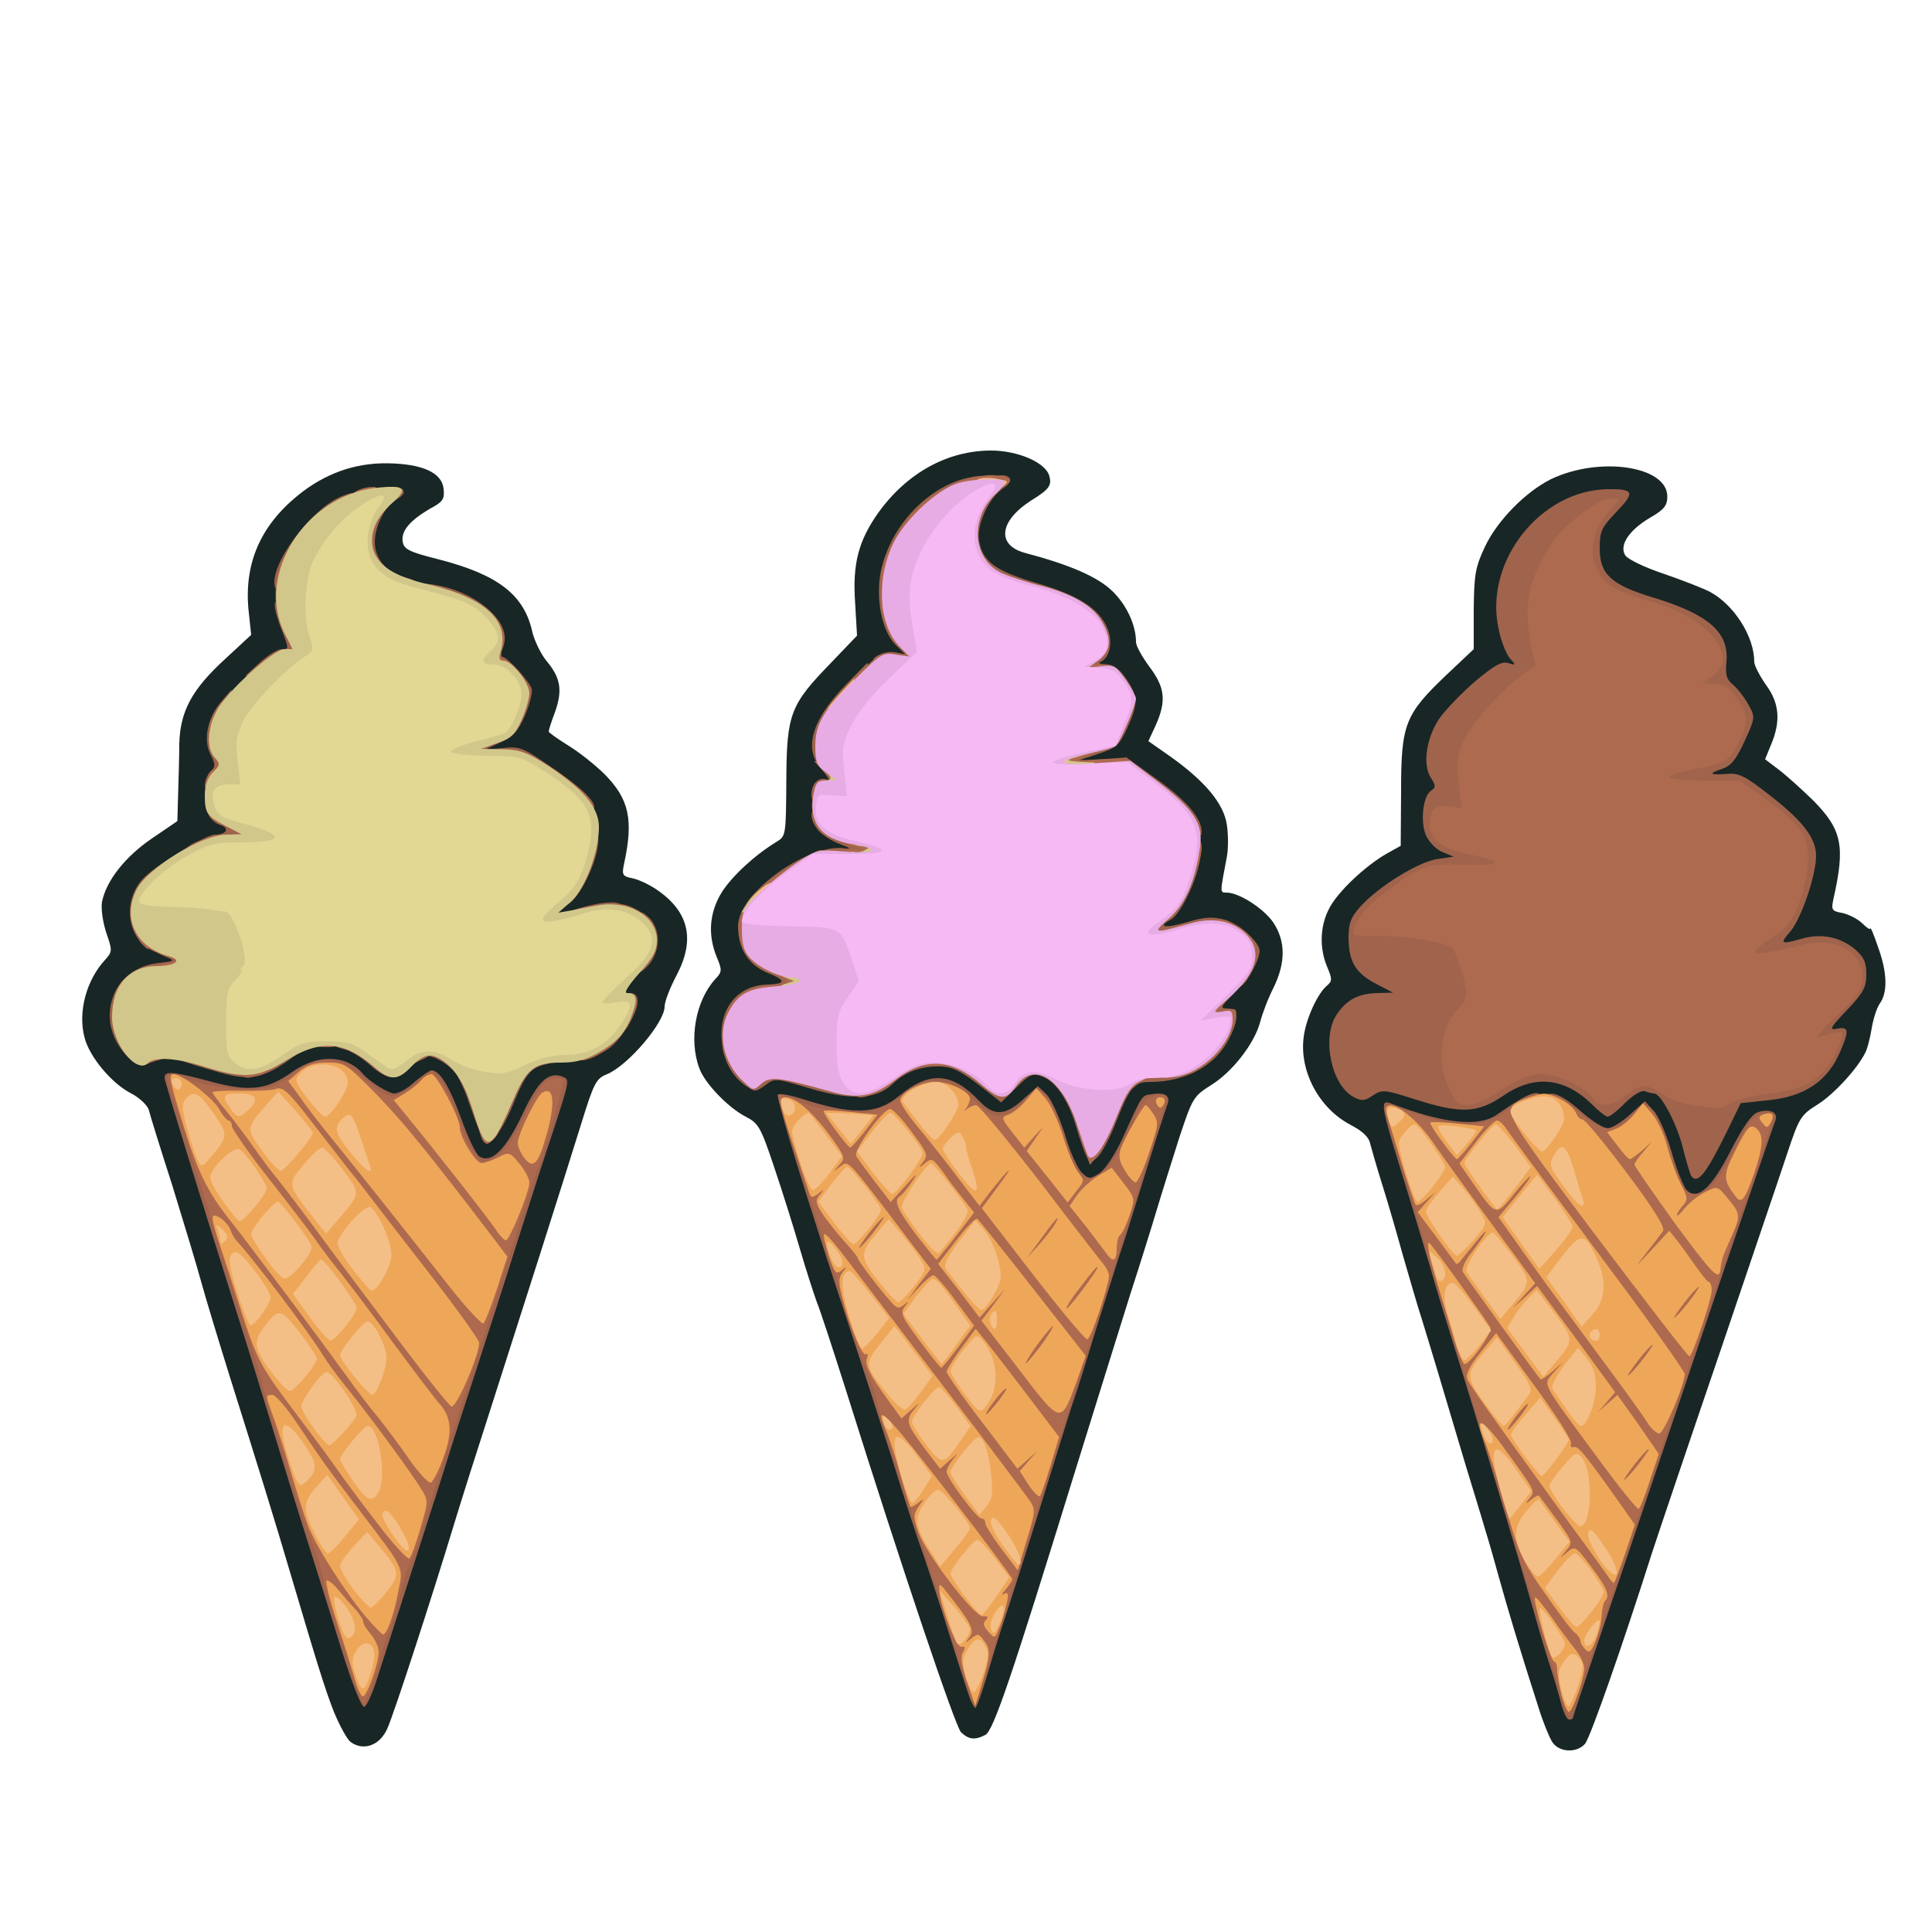 <?xml version="1.0" encoding="utf-8"?>
<!DOCTYPE svg PUBLIC "-//W3C//DTD SVG 1.0//EN" "http://www.w3.org/TR/2001/REC-SVG-20010904/DTD/svg10.dtd">
<svg version="1.0" xmlns="http://www.w3.org/2000/svg" width="500px" height="500px" viewBox="0 0 500 500" preserveAspectRatio="xMidYMid meet">
 <g fill="#182626">
  <path d="M401.7 450.8 c-0.8 -1.3 -2.4 -5.2 -3.5 -8.8 -4.6 -14.2 -8.1 -25.9 -10.2 -33.5 -1.2 -4.4 -2.8 -10 -3.6 -12.5 -0.7 -2.5 -3 -9.9 -5 -16.5 -4.9 -16.5 -9.2 -30.9 -11.4 -38 -1.1 -3.3 -3.2 -10.7 -4.9 -16.5 -1.6 -5.8 -4 -14.1 -5.4 -18.5 -1.4 -4.4 -2.7 -9.1 -3.1 -10.5 -0.3 -1.7 -2 -3.3 -5.1 -4.9 -8.2 -4.3 -13.3 -14 -12.1 -22.8 0.6 -4.7 3.6 -11.2 6 -13.2 1.4 -1.2 1.4 -1.7 0.1 -4.8 -2.1 -4.9 -1.9 -10.7 0.5 -15.2 2.1 -4.2 9.3 -11 14.9 -14.2 l3.6 -2 0.1 -14.2 c0 -17.3 1 -19.8 11.7 -30 l7.1 -6.7 0 -10.3 c0.1 -9 0.4 -10.9 2.9 -16.2 3.2 -6.8 10.5 -14.2 17.1 -17.5 12.6 -6 30.1 -3.4 30.1 4.5 0 2.3 -0.8 3.4 -4.5 5.5 -5.4 3.2 -8 7.1 -6.4 9.7 0.6 1 5.1 3.2 10 4.8 4.9 1.7 10.3 3.8 12 4.7 6.2 3.4 11.4 11.5 11.4 18.1 0 0.9 1.4 3.6 3 5.9 3.5 4.7 3.9 9.4 1.4 15.4 l-1.6 3.9 3.3 2.5 c1.9 1.4 5.9 5 9.1 8.1 7.5 7.6 8.4 11.8 5.3 25.5 -0.6 2.9 -0.5 3.2 2.4 3.7 1.7 0.4 4 1.6 5.1 2.7 1.1 1.1 2 1.7 2 1.3 0.1 -0.5 1 1.7 2 4.7 2.4 6.5 2.6 11.8 0.5 14.7 -0.8 1.1 -1.7 4 -2.1 6.4 -0.4 2.4 -1.1 5.3 -1.7 6.4 -2.1 4.2 -8.2 10.8 -12.4 13.4 -4.3 2.7 -4.7 3.4 -7.8 12.7 -1.8 5.5 -9.7 28.6 -17.4 51.4 -7.8 22.8 -15.7 46.2 -17.6 52 -7.6 23.9 -15.9 47.6 -17.3 49.3 -2.2 2.5 -6.8 2.2 -8.5 -0.5z m18 -55.8 c26.6 -78.3 31.3 -92.4 30.9 -92.7 -0.2 -0.2 -0.9 1 -1.6 2.7 -1.9 4.6 -5.6 7 -10.6 7 -5.2 0 -6.3 -1.3 -8.9 -11 -0.9 -3.6 -2.1 -7.3 -2.7 -8.3 -0.9 -1.7 -1 -1.7 -3.5 0.3 -1.8 1.4 -4.1 2 -7.4 2 -4.3 0 -5.4 -0.5 -9.9 -4.5 -2.8 -2.5 -5.6 -4.5 -6.3 -4.5 -1.1 0 -3.5 1.4 -8.9 5.2 -3.6 2.6 -13.1 3.3 -20.8 1.5 -3.6 -0.9 -6.6 -1.4 -6.7 -1.3 -0.1 0.1 1.3 5.1 3.1 11.2 1.9 6 4.8 15.9 6.6 21.9 1.7 6.1 4.7 15.7 6.5 21.5 4.5 14.1 17.2 56.5 20.1 66.9 3.7 13.4 6.7 21.7 7.2 20.1 0.3 -0.8 6.1 -17.9 12.9 -38z m24.3 -105.3 l3.5 -7.2 6.6 -0.7 c7.9 -0.7 11.5 -2.4 15.9 -7.5 2.8 -3.1 3.1 -3.9 1.7 -4.1 -1.2 -0.2 -1.7 -1.3 -1.7 -3.4 0 -2.4 1.2 -4.4 5 -8.4 2.8 -2.9 5 -5.7 5 -6.3 0 -0.5 -1.4 -2.1 -3.1 -3.6 -3.1 -2.5 -3.5 -2.6 -11 -1.9 l-7.9 0.7 0 -3.3 c0 -2 1 -4.3 2.5 -6.2 1.3 -1.6 3.4 -5.8 4.5 -9.4 2.4 -7.9 1.7 -10 -5.7 -16.1 -9.1 -7.4 -11.4 -8.7 -15.5 -8.4 -3.8 0.2 -3.8 0.2 -3.8 -3.4 0 -3.1 0.4 -3.8 2.8 -4.6 1.9 -0.6 3.6 -2.5 5.1 -5.5 l2.2 -4.6 -2.6 -3.4 c-1.4 -1.9 -3.1 -3.4 -3.6 -3.4 -0.7 0 -1 -1.9 -0.8 -4.7 0.6 -8.4 -3.6 -12.2 -18.4 -16.7 -5.3 -1.6 -9.4 -3.5 -11.1 -5.2 -2.3 -2.4 -2.6 -3.4 -2.6 -10.1 0 -5 0.5 -8.1 1.6 -9.8 l1.6 -2.4 -3.3 0.9 c-8.1 2.4 -16.7 11.4 -19.4 20.6 -1.3 4.2 -1.4 6 -0.4 9.8 0.6 2.5 1.7 5.1 2.5 5.7 0.8 0.6 1.4 2.7 1.4 4.5 0 3.1 -0.3 3.4 -2.9 3.4 -3.6 0 -16.3 11.9 -18.6 17.4 -1.5 3.4 -1.5 4 -0.1 6.2 1.8 2.6 2.1 8.4 0.6 8.4 -2 0 -2.8 4.4 -1.3 7.3 1 1.9 2.6 3.1 5.8 3.9 4.2 1.1 4.5 1.4 4.5 4.5 l0 3.4 -6 -0.2 c-5.4 -0.2 -6.4 0.2 -12.5 4.1 -6.9 4.5 -12.5 10.1 -12.5 12.6 0 3.2 3 7.1 6.9 8.9 3.6 1.6 4.1 2.2 4.1 5.2 0 3.1 -0.2 3.3 -3.7 3.3 -4.7 0.1 -7.8 1.8 -10.4 5.6 -2.4 3.7 -2.4 5.5 0.1 10.4 2 3.9 2 3.9 6.8 3.3 3.6 -0.4 6.8 0.1 13 2.1 4.6 1.4 9.2 2.6 10.3 2.6 1.1 0 4.2 -1.6 7 -3.5 4.7 -3.2 5.7 -3.5 12.6 -3.5 7.9 0 12.5 1.6 15.5 5.3 l1.7 2.2 2.5 -2.8 c2.7 -2.9 7.2 -3.6 11.9 -1.8 3.2 1.2 6.4 6.5 7.9 12.9 0.6 2.9 1.4 4.9 1.7 4.6 0.3 -0.2 2.2 -3.7 4.1 -7.7z"/>
  <path d="M90.7 450.8 c-0.9 -0.7 -2.8 -4.2 -4.3 -7.8 -2.4 -6.2 -4.1 -11.7 -11.3 -36 -3.7 -12.6 -8 -26.5 -15.4 -50 -3 -9.6 -6.5 -21.1 -7.7 -25.5 -1.2 -4.4 -4.6 -15.6 -7.5 -25 -3 -9.3 -5.7 -18 -6 -19.3 -0.4 -1.2 -2.4 -3.1 -4.5 -4.2 -5 -2.5 -10.8 -9.4 -12.1 -14.4 -1.8 -6.6 0.4 -14.9 5.3 -20.2 1.9 -2.1 1.9 -2.4 0.3 -7 -0.9 -2.8 -1.4 -6.2 -1.1 -8 1.1 -5.5 6 -11.7 12.9 -16.4 l6.6 -4.5 0.2 -7 c0.1 -3.8 0.3 -9.7 0.3 -13 0.2 -8.4 3.3 -14.1 11.7 -21.8 l6.9 -6.4 -0.7 -6.6 c-1.1 -11.9 3.1 -21.6 12.8 -29.5 6.9 -5.6 14.6 -8.4 23.1 -8.3 9 0.1 14.2 2.4 14.6 6.6 0.3 2.7 -0.2 3.4 -3.6 5.2 -5.1 3 -7.4 5.7 -7 8.4 0.3 2 1.5 2.7 9.1 4.6 15.6 4 22.4 9.2 24.5 19 0.6 2.3 2.2 5.6 3.6 7.3 3.7 4.4 4.2 7.6 2.3 13.1 -1 2.6 -1.7 4.9 -1.7 5.2 0 0.3 2.3 1.9 5 3.6 2.8 1.7 7.1 5.1 9.5 7.5 6.3 6.4 7.5 11.7 5 23.2 -0.6 2.8 -0.4 3.2 2.2 3.7 1.5 0.3 4.3 1.6 6.2 2.9 8.4 5.7 10.1 12.9 5.2 22.2 -1.7 3.2 -3.1 6.8 -3.1 8.1 0 4.1 -9.4 15.2 -14.9 17.5 -2.8 1.1 -3.4 2.2 -6.7 12.9 -4.4 14.2 -15.6 49.3 -23.4 73.6 -3.2 9.9 -7.5 23.4 -9.5 30 -5.6 18.5 -15.4 48.6 -17.2 52.7 -1.9 4.5 -6.2 6.1 -9.6 3.6z m11.6 -43.3 c3 -9.3 7.2 -22.4 9.3 -29 2 -6.6 5.9 -18.5 8.5 -26.5 2.6 -8 7.3 -22.6 10.4 -32.5 3.1 -9.9 7 -21.7 8.6 -26.3 1.6 -4.6 2.9 -8.7 2.9 -9 0 -0.4 -1.8 2.9 -3.9 7.4 -4.4 9.3 -6.8 11.4 -12.8 11.4 -4.9 0 -6 -1.3 -8.8 -10 -1 -3 -2.4 -6.8 -3.2 -8.3 l-1.4 -2.8 -2.6 2.1 c-1.8 1.4 -4.1 2 -7.3 2 -4.6 0 -6.8 -1.1 -12.4 -6.2 -3.6 -3.3 -5.5 -3.2 -11.1 0.7 -4 2.7 -6.7 3.8 -10.9 4.2 -4.8 0.5 -15 -0.8 -19.1 -2.3 -1.2 -0.5 3.8 16.7 16.5 56.6 2.7 8.5 6.5 20.9 8.5 27.5 2 6.6 5.8 19 8.5 27.5 2.7 8.5 6.4 20.2 8.1 26 1.8 5.8 3.4 10.9 3.7 11.5 0.3 0.5 1.1 -0.9 1.8 -3 0.7 -2.2 3.7 -11.6 6.7 -21z m27.7 -125.2 c3.3 -8.4 4.6 -9.4 12.9 -10.3 8.1 -0.9 13.5 -3.8 16.4 -8.9 1.6 -2.7 1.6 -3.1 0.3 -3.1 -1.1 0 -1.6 -1 -1.6 -3.1 0 -2.4 1.1 -4.4 4.6 -8.1 2.5 -2.7 4.4 -5.4 4.1 -6.1 -0.8 -2.6 -7.1 -5.9 -10.2 -5.3 -1.6 0.3 -5.6 0.9 -8.7 1.2 l-5.8 0.7 0 -3.2 c0 -2.4 0.9 -4.1 3.4 -6.4 2.3 -2.2 4 -5.1 5.1 -9.1 1.6 -5.4 1.6 -6.2 0.2 -9.2 -1 -2 -4.6 -5.4 -9.4 -8.8 -7 -5 -8.3 -5.5 -13 -5.6 l-5.3 0 0 -3.4 c0 -3.1 0.4 -3.6 3.5 -4.6 2.6 -0.8 4.1 -2.3 5.6 -5.1 l2 -4 -2.3 -2.9 c-1.3 -1.6 -3.1 -3.2 -4.2 -3.6 -1.5 -0.5 -1.8 -1.4 -1.3 -5 0.4 -3.6 0 -4.8 -1.8 -6.8 -3.1 -3.3 -7.3 -5.4 -14.9 -7.1 -13.8 -3.2 -15.6 -4.8 -15.6 -14.1 0 -3.6 0.5 -7.4 1.1 -8.6 1 -1.8 0.8 -1.9 -1.3 -1.3 -6.9 2.1 -15.5 10.6 -18.4 18.2 -1.7 4.5 -1.7 4.8 0.4 10.9 2.9 8.2 2.9 11.4 0.1 11.4 -2.6 0 -16.2 13 -18 17.2 -0.9 2.3 -1 3.5 -0.1 4.9 1.4 2.2 1.6 8.9 0.3 8.9 -1.6 0 -2.3 3.8 -1.2 5.9 0.6 1.1 2 2.3 3.2 2.6 1.6 0.5 2 1.4 1.7 4.3 -0.3 3.2 -0.7 3.7 -3.5 4.3 -4.1 0.8 -15.5 8.2 -18.8 12.1 -1.4 1.6 -2.5 3.8 -2.5 4.7 0 2.9 3.7 6.8 7.5 8.1 3.1 1 3.5 1.6 3.5 4.4 0 3.2 -0.2 3.4 -4.9 4 -9 1.2 -13.9 9.8 -9 16 1.8 2.3 2.7 2.6 8.3 2.6 3.7 0 8.7 0.8 12.1 2 8.1 2.8 11.5 2.6 16 -1 4.8 -3.8 6.8 -4.3 15.9 -3.8 6.5 0.3 7.9 0.7 11.3 3.4 l3.9 3.2 2.7 -2.4 c3.5 -3 8.9 -3.2 13.3 -0.5 3.1 1.9 6.6 8 7.9 13.9 0.9 4.2 1.8 3.5 4.5 -3.5z"/>
  <path d="M248.7 448.3 c-1.5 -1.6 -15 -41.5 -29.7 -88.3 -3.4 -10.7 -6.8 -21.1 -7.6 -23 -0.7 -1.9 -2.7 -8 -4.3 -13.5 -1.6 -5.5 -4.6 -15.1 -6.7 -21.3 -3.5 -10.5 -4.1 -11.5 -7.4 -13.2 -4.5 -2.3 -10.6 -8.6 -12 -12.5 -2.8 -7.4 -1 -17.5 4.1 -23.1 1.8 -1.9 1.8 -2.3 0.4 -5.7 -2.4 -5.8 -1.9 -11.6 1.3 -16.8 2.7 -4.2 8.4 -9.5 14.1 -13 2.5 -1.5 2.5 -1.6 2.6 -16 0.1 -17.2 1 -19.5 11.6 -30.4 l6.7 -7 -0.5 -8.6 c-0.7 -10 0.9 -16 6 -23.2 7.4 -10.3 17.9 -16.1 29.2 -16.1 6.8 0 13.9 3 15 6.4 0.8 2.6 0.1 3.6 -4.6 6.5 -8.3 5.3 -9.1 11.6 -1.6 13.6 11.7 3.1 18.8 6.2 22.6 9.9 3.7 3.6 6.1 8.8 6.1 13.2 0 1 1.6 3.8 3.5 6.4 4 5.3 4.4 8.8 1.6 15.1 l-1.9 4.1 5.7 4 c9 6.4 13.8 12.2 14.6 17.6 0.4 2.6 0.4 6.4 0 8.4 -1.8 9.4 -1.8 9.2 -0.1 9.2 3.3 0 9.6 4.1 12.1 7.7 3.2 4.8 3.3 10.3 0.1 16.9 -1.4 2.7 -2.9 6.7 -3.5 9 -1.5 5.5 -7.2 12.9 -12.8 16.3 -4.4 2.8 -4.7 3.3 -8 13.2 -1.8 5.7 -4.5 14.2 -5.9 18.9 -1.4 4.7 -4.5 14.6 -6.9 22 -2.3 7.4 -8.9 28.4 -14.5 46.5 -16.2 52.5 -20.9 66.4 -23 67.5 -2.7 1.4 -4.3 1.2 -6.3 -0.7z m7.8 -30.8 c2.1 -6.6 4.8 -15.1 6 -19 3.1 -9.5 6.6 -20.4 11.5 -36.5 2.3 -7.4 5 -16 6.1 -19 1 -3 3.9 -12.2 6.4 -20.5 2.6 -8.2 5.3 -16.7 6.1 -18.8 2 -5.4 1.7 -6.8 -0.6 -2.5 -2.5 4.7 -5.6 6.8 -9.9 6.8 -4.8 0 -6.8 -2.2 -9.2 -10.4 -1.2 -3.9 -2.5 -7.9 -3.1 -8.9 -0.9 -1.7 -1 -1.7 -3.5 0.3 -1.8 1.4 -4.1 2 -7.7 2 -4.5 0 -5.6 -0.4 -8.2 -3.1 -1.6 -1.7 -4.1 -3.7 -5.5 -4.5 -2.4 -1.2 -3 -1.1 -6 1.1 -8.9 6.4 -15 7.6 -26.2 5.2 -6.2 -1.4 -6.8 -1.3 -6.2 0.1 0.3 0.9 3.5 10.9 7.1 22.2 3.5 11.3 8.4 26.4 10.8 33.5 2.5 7.2 6.8 20.4 9.6 29.5 2.9 9.1 6.4 20.1 8 24.5 1.5 4.4 4.5 13.4 6.5 20 2.1 6.6 3.9 11.6 4.1 11 0.1 -0.5 1.9 -6.4 3.9 -13z m32.2 -136.5 c1.5 -2.9 2.4 -3.5 5.3 -3.8 10.2 -0.7 17.5 -4.4 20.5 -10.3 1.4 -2.6 1.4 -2.9 0 -2.9 -1 0 -1.5 -1 -1.5 -3.1 0 -2.4 1.1 -4.4 4.5 -8 2.5 -2.6 4.5 -5.2 4.5 -5.8 0 -0.5 -1.4 -2.1 -3.2 -3.6 -2.5 -2.1 -3.8 -2.5 -6.2 -2.1 -1.7 0.3 -5.7 0.9 -8.8 1.2 l-5.8 0.7 0 -3.6 c0 -2.7 0.6 -3.9 2.1 -4.8 2.3 -1.2 6.4 -9.5 7.4 -14.9 0.8 -5 -1.9 -8.8 -10.6 -14.9 -7 -4.9 -7.4 -5.1 -14.1 -5.1 l-6.8 0 0 -3.4 c0 -3.3 0.2 -3.5 5 -4.6 4.4 -1 5.3 -1.8 7 -5.1 2.5 -4.8 2.5 -5.4 -0.1 -9 -1.3 -1.8 -2.9 -2.9 -4.5 -2.9 -2 0 -2.4 -0.5 -2.4 -3.1 0 -1.8 0.7 -3.7 1.7 -4.4 1.6 -1.2 1.6 -1.4 0 -3.9 -2.7 -4.1 -8.5 -7.3 -18.1 -10 -11.7 -3.2 -13.9 -5.3 -14.4 -13.9 -0.3 -4.6 0 -7.3 1.2 -9.5 2.1 -4.1 0.6 -4.2 -5.5 -0.4 -8.8 5.6 -14.8 15 -14.9 23 0 5 2.2 11 4.5 11.8 0.9 0.4 1.5 1.9 1.5 4 0 3.2 -0.2 3.4 -3.4 3.4 -2.8 0 -4.4 1.1 -10.1 6.8 -3.7 3.7 -7.6 8.5 -8.6 10.7 l-1.8 4 2.4 2.6 c3.3 3.4 3.5 8.6 0.3 9.1 -5.3 0.7 -2.2 8 4.2 9.9 3.6 1.1 4 1.5 4 4.6 l0 3.3 -5.3 0 c-4.3 0 -6.3 0.6 -10.3 3.2 -5.5 3.5 -12.1 9.4 -13.5 12.1 -1.7 3.1 1.6 8.3 6.7 10.4 4.2 1.7 4.5 2 4.2 5.3 -0.3 3.4 -0.4 3.5 -5.2 4.1 -3.8 0.4 -5.5 1.2 -7.7 3.7 -3.4 3.8 -3.7 7.4 -0.9 11.9 1.8 3.1 2.2 3.2 6.3 2.7 3.2 -0.5 6.9 0.1 13.5 2.1 9.9 2.9 12.2 2.7 16.2 -1 3.6 -3.4 7.2 -4.5 14.6 -4.5 7 0 9.4 0.8 13.5 4.6 l2.5 2.4 2.4 -2.5 c1.9 -2 3.3 -2.5 7.3 -2.5 7.2 0 9.8 3 14.4 17 0.3 0.9 1.2 -0.2 2.4 -3 1 -2.5 2.6 -6.1 3.6 -8z"/>
 </g>
 <g fill="#a0634c">
  <path d="M404 440.8 c-0.6 -2.4 -2 -7.1 -3.1 -10.4 -1.1 -3.4 -3 -9.9 -4.3 -14.5 -2.9 -10.4 -15.6 -52.8 -20.1 -66.9 -1.8 -5.8 -4.8 -15.4 -6.5 -21.5 -1.8 -6 -5.2 -17.4 -7.6 -25.1 -4.9 -15.9 -5.3 -17.9 -2.6 -16.9 13.7 5.3 23 6.3 27.7 2.9 8.7 -6.1 11.5 -7 11.5 -3.4 0 1.2 -0.7 2 -1.6 2 -0.9 0 -2.5 1.1 -3.6 2.5 -3.2 4.2 -13.8 5.7 -24.8 3.5 -2.5 -0.4 -4.7 -0.7 -4.9 -0.5 -0.2 0.2 1.3 5.5 3.2 11.7 2 6.2 4.7 15.1 6 19.8 1.4 4.7 4.6 15.3 7.1 23.5 8.7 28.3 16.8 55 19.7 65.5 1.6 5.8 3.7 12.7 4.6 15.4 l1.6 5 9.2 -27.5 c5.1 -15.1 11.6 -34.4 14.5 -42.9 2.9 -8.5 7.7 -22.7 10.7 -31.5 3 -8.8 5.9 -17.5 6.3 -19.2 0.8 -3.2 0.7 -3.2 -1.3 -1.8 -3 2.1 -12.7 2.1 -12.7 0 0 -0.8 -0.4 -1.5 -0.9 -1.5 -0.5 0 -1.5 -2.4 -2.1 -5.2 -0.7 -2.9 -1.9 -6.8 -2.6 -8.6 -1.3 -3.2 -1.4 -3.3 -3.6 -1.8 -2.5 1.8 -13.8 2.3 -13.8 0.6 0 -0.5 -0.6 -1 -1.3 -1 -0.6 0 -2.5 -1.3 -4 -3 -1.6 -1.6 -3.3 -3 -3.8 -3 -0.5 0 -0.9 -0.9 -0.9 -2 0 -3.3 3.5 -2.4 9 2.5 2.8 2.5 6 4.5 7 4.5 1.1 0 3.7 -1.6 5.8 -3.5 l3.9 -3.5 2.2 2.4 c1.3 1.3 3.4 6.2 4.7 10.7 1.3 4.6 3.1 9 3.9 9.9 2.8 2.8 6.5 -0.5 11.5 -10.4 3 -5.8 5.3 -9.2 6.8 -9.7 3 -1.1 5.5 -0.1 4.7 2 -0.4 0.9 -6 17.4 -12.6 36.6 -6.5 19.3 -18.1 53.6 -25.8 76.4 -7.8 22.8 -14.1 41.6 -14.1 41.8 0 0.2 -0.4 0.3 -1 0.3 -0.5 0 -1.4 -1.9 -2 -4.2z"/>
  <path d="M88.5 427.3 c-2.5 -8.1 -6.8 -21.8 -9.5 -30.3 -2.7 -8.5 -6.5 -20.9 -8.5 -27.5 -2 -6.6 -5.8 -19 -8.5 -27.5 -10.1 -31.9 -19.2 -61.5 -19.4 -63 -0.1 -1.9 1.9 -1.8 11.9 0.9 10 2.7 14.5 2.2 21 -2.4 6.7 -4.8 14.2 -4.6 18.5 0.5 1.7 2 6.6 5 8.1 5 1 0 3.4 -1.3 5.2 -3 1.9 -1.6 3.9 -3 4.4 -3 2.1 0 4.7 4.3 7.7 12.6 1.7 4.8 3.8 9.2 4.7 9.7 3.1 1.9 6.8 -1.8 11.1 -10.9 4 -8.6 6.7 -11.1 10.3 -9.8 2 0.8 2 0.7 -2.4 14.3 -2.2 6.5 -6.5 19.9 -9.6 29.7 -3.1 9.9 -7.8 24.4 -10.4 32.4 -2.6 8 -6.5 19.9 -8.5 26.5 -2.1 6.6 -6.3 19.7 -9.3 29 -3 9.4 -6.5 20.1 -7.7 23.9 -1.2 3.9 -2.7 7.1 -3.3 7.3 -0.7 0.3 -3 -5.5 -5.8 -14.4z m7.4 -3.5 c0.1 -1.5 0.5 -2.9 1 -3.2 0.5 -0.3 1.8 -4.3 3 -8.8 1.2 -4.6 2.8 -9.4 3.5 -10.8 0.7 -1.4 2.1 -5.4 3.1 -9 1 -3.6 4.7 -15.3 8.2 -26 3.5 -10.7 8 -24.7 10 -31 2 -6.3 5 -15.5 6.6 -20.5 1.6 -4.9 3.3 -10.4 3.7 -12.1 l0.7 -3.2 -3.5 2.4 c-4.2 2.9 -9.5 3.1 -12.1 0.5 -1 -1 -2.7 -4.3 -3.6 -7.2 -1 -3 -2.4 -6.9 -3.2 -8.6 l-1.3 -3.3 -3.3 2 c-6.4 3.9 -11.6 2.7 -19.6 -4.8 -3.3 -3.1 -8.1 -2.5 -11.5 1.5 l-2.4 2.8 -13.1 -0.1 c-7.2 0 -13.1 0.3 -13.1 0.6 0 0.3 1.2 3.9 2.6 8 2.7 8 4.4 13.7 7.4 24 1 3.6 3.9 12.8 6.5 20.5 2.6 7.7 5.1 16 5.6 18.5 0.5 2.5 1.6 6.3 2.4 8.5 0.8 2.2 2.8 8.7 4.5 14.5 1.7 5.8 4.2 13.2 5.5 16.5 1.3 3.3 2.6 7.6 3 9.5 0.5 2.9 2.1 8.2 7.2 24 0.7 2 2.1 -1.4 2.2 -5.2z"/>
  <path d="M251.1 439.8 c-0.5 -1.3 -2.8 -8.4 -5.1 -15.8 -2.3 -7.4 -5.5 -17.1 -7 -21.5 -1.6 -4.4 -5.2 -15.4 -8 -24.5 -2.9 -9.1 -7.6 -23.7 -10.5 -32.5 -12 -36.1 -19.8 -61.5 -19.1 -62.2 0.3 -0.4 3 0.1 5.9 1 13.3 4.3 19.6 4.2 25.4 -0.7 7.8 -6.5 13.7 -6.1 20.7 1.3 3.8 4 6.7 3.9 11.4 -0.4 l3.8 -3.4 2.3 2.2 c1.2 1.2 3.3 5.9 4.7 10.3 1.3 4.5 3.3 8.9 4.4 9.9 1.8 1.7 2.1 1.7 4.6 0.1 1.5 -1.1 4 -4.8 6.1 -9.4 4.9 -10.9 4.8 -10.7 7.2 -11 3.8 -0.6 5.2 0.4 4.1 3 -0.5 1.3 -3.2 9.7 -6 18.8 -2.8 9.1 -5.7 18.3 -6.5 20.5 -0.7 2.2 -3.4 10.8 -6 19 -2.5 8.3 -5 16.1 -5.5 17.5 -0.5 1.4 -3 9.3 -5.5 17.5 -5.2 16.7 -10.7 34.2 -13.5 42.5 -1 3 -2.7 8.8 -3.9 12.8 -1.2 3.9 -2.4 7.2 -2.7 7.2 -0.2 0 -0.8 -1 -1.3 -2.2z m10.4 -39.3 c2 -6.6 5 -16 6.5 -21 1.6 -4.9 6.1 -19.1 10 -31.5 3.9 -12.4 8.7 -27.4 10.6 -33.4 1.9 -6 3.2 -11.1 2.9 -11.4 -0.3 -0.3 -0.5 0 -0.5 0.6 0 0.7 -0.9 1.2 -2 1.2 -1.1 0 -2 0.7 -2 1.5 0 1.1 -1.2 1.5 -5 1.5 -5.8 0 -6.8 -1.1 -9.5 -10.5 -2.7 -9.6 -2.9 -9.8 -6.8 -7.5 -1.9 1.2 -5 2 -7.6 2 -3.8 0 -5 -0.6 -9.2 -4.5 -3.1 -2.9 -5.7 -4.5 -7.4 -4.5 -1.4 0 -2.5 0.5 -2.5 1 0 0.6 -0.9 1 -2 1 -1.3 0 -2 0.7 -2 2 0 3.1 -6.7 4.4 -18.3 3.6 l-9.9 -0.7 0.7 2.3 c0.4 1.3 2 5.9 3.6 10.3 1.6 4.3 3.9 11.3 5 15.5 1.2 4.1 2.5 8 2.9 8.5 0.4 0.6 1 2.7 1.4 4.8 0.4 2.1 2.7 9.1 5.2 15.6 2.4 6.5 4.4 12.5 4.4 13.2 0 0.8 2.9 10.2 6.5 20.9 3.6 10.7 7.7 23.3 9 28 1.4 4.7 3.2 10.5 4.1 13 0.9 2.5 1.8 5.2 2 6 0.5 1.5 3.5 -6.9 9.9 -27.5z"/>
  <path d="M437.6 304.2 c-0.2 -0.4 -1.2 -3.6 -2.1 -7.2 -1.6 -6.4 -5.7 -14 -7.4 -14 -0.5 0 -1.6 -0.3 -2.4 -0.6 -0.9 -0.3 -2.9 0.9 -5.1 3 -1.9 2 -4 3.6 -4.5 3.6 -0.5 0 -2.2 -1.3 -3.8 -2.9 -7.3 -7.3 -15.2 -8.1 -23.3 -2.5 -6.6 4.5 -11 4.7 -22.8 0.9 -7.9 -2.5 -8.5 -2.6 -10.9 -1 -2.2 1.5 -2.9 1.5 -5 0.4 -5.8 -3.1 -8.3 -15.4 -4.4 -21.3 2.6 -3.9 5.7 -5.5 10.6 -5.6 l4 -0.1 -4.4 -2.3 c-5.3 -2.8 -7 -5.6 -7.1 -11.8 0 -3.9 0.6 -5.4 3 -8.1 4.5 -5.1 15.2 -11.8 20.1 -12.4 l4.1 -0.6 -2.9 -1.2 c-1.7 -0.7 -3.5 -2.6 -4.3 -4.4 -1.5 -3.7 -0.7 -10.2 1.4 -11.5 1.2 -0.8 1.2 -1.3 -0.1 -3.3 -2.2 -3.4 -1.2 -10.4 2.3 -15.5 1.6 -2.2 5.7 -6.5 9.2 -9.5 5 -4.2 6.9 -5.2 8.5 -4.7 2.1 0.6 2.1 0.6 0.4 -1.3 -0.9 -1.1 -2.3 -4.5 -2.9 -7.7 -3.7 -17.3 10.8 -35.7 28.2 -36 6.9 -0.1 7.2 0.8 2.4 5.8 -4 4.2 -4.4 5.1 -4.4 9.5 0 6.7 2.9 9.4 13.7 12.7 14.6 4.4 19.8 9.1 19.1 16.7 -0.3 3.4 0 4.5 1.7 5.9 1.1 0.9 2.9 3.2 3.9 5 1.9 3.4 1.9 3.5 -0.9 9.6 -2.1 4.6 -3.4 6.3 -5.6 7.1 -3.9 1.3 -3.6 1.7 0.9 1.4 3.2 -0.3 4.7 0.4 11.2 5.5 8.6 6.7 12 11.1 12 15.7 0 5 -3.8 16.1 -6.6 19.5 -2.9 3.3 -2.6 3.5 3 1.9 5 -1.4 9.8 -0.4 13.6 2.7 2.4 2.1 3 3.4 3 6.5 0 3.4 -0.7 4.8 -5 9.3 -4.5 4.7 -4.7 5.3 -2.5 4.8 2.9 -0.5 3.1 0.4 0.9 5.6 -3.3 8 -9.3 12.1 -19.3 13 l-6.6 0.7 -4 8.2 c-5.1 10.3 -7.3 13 -8.9 10.5z m9.8 -22.7 c1.1 -0.9 4.1 -1.5 7 -1.5 5.3 0 12.1 -2.7 15.1 -6 1.8 -1.9 1.7 -2 -0.8 -2 -2.4 0 -2.7 -0.4 -2.7 -3.1 0 -2.6 1.2 -4.3 6.8 -9.6 l6.7 -6.4 -3.4 -3 c-2.8 -2.6 -3.9 -3 -6.5 -2.4 -8.8 2 -11.4 2.4 -14.8 2.5 -3.7 0 -3.8 -0.1 -3.7 -3.7 0 -3.4 0.5 -4.1 4.7 -6.8 4 -2.5 5 -3.9 6.9 -9 1.2 -3.3 2.2 -7 2.2 -8.2 0.1 -2.9 -3.9 -7.5 -11.4 -12.8 l-6.3 -4.5 -9.1 0 -9.1 0 0 -3.9 0 -3.9 6.8 -1.2 c7.3 -1.4 9.4 -2.7 11.2 -7 1 -2.5 0.9 -3.3 -1 -6 -1.5 -2.2 -2.9 -3 -5.1 -3 -2.6 0 -2.9 -0.3 -2.9 -3.4 0 -2.3 0.7 -3.8 2.2 -4.8 2 -1.3 2 -1.5 0.4 -4 -1.8 -2.8 -9 -6.9 -15.1 -8.7 -13.5 -4 -16.5 -6.8 -16.5 -15.6 0 -4.7 -0.1 -4.8 -1.9 -3.1 -3 2.7 -8.1 13 -8.2 16.7 0 1.9 0.2 6.8 0.6 10.9 l0.8 7.6 -4.3 2.9 c-4.8 3.3 -11.5 10.6 -13.8 15 -1.1 2.1 -1.5 5.3 -1.3 10.8 l0.2 7.7 -3.6 0 c-2.9 0 -3.6 0.3 -3.3 1.8 0.3 1.7 3.7 3.1 12.6 5.2 3.9 1 4.2 1.3 4.2 4.5 l0 3.5 -9.5 0 -9.6 0 -6.8 4.5 c-9.7 6.4 -10.4 7.5 -5.2 7.5 6.2 0 18 2.1 19 3.4 1.7 2.2 4.1 11.1 4.1 15.1 0 3.1 -0.6 4.7 -2.5 6.5 -3.8 3.6 -4.9 8.9 -2.9 13.9 1.8 4.6 3 5 6.5 2.2 4.9 -3.7 8.8 -5.1 14.9 -5.1 6.7 0 11.7 1.7 15 5 l2.2 2.2 2.2 -2.1 c3.3 -3.1 10.6 -2.9 15.4 0.4 4.2 2.9 10.5 3.3 13.6 1z"/>
  <path d="M281.2 299.3 c-0.5 -1 -1.7 -4.3 -2.6 -7.4 -2 -7 -5.4 -12.1 -8.9 -13.3 -2.4 -0.9 -3.2 -0.6 -6.7 2.9 l-3.9 3.8 -3.7 -2.9 c-6.5 -5.2 -8.8 -6.4 -12.6 -6.4 -4.8 0 -8.7 1.5 -12 4.7 -4.1 3.9 -11 4.1 -21.8 0.8 -8.4 -2.5 -8.5 -2.5 -11 -0.6 -2.6 1.8 -2.6 1.8 -5.3 -0.1 -3.8 -2.8 -5.9 -7.3 -6 -12.9 -0.1 -7.6 4.6 -12.8 11.7 -13.1 5.1 -0.2 5.2 -1 0.1 -3.1 -4.9 -2.1 -7.5 -6.2 -7.5 -12.1 0 -8.5 18.6 -21.8 28 -20 1.4 0.2 0.7 -0.3 -1.5 -1.1 -2.2 -0.8 -4.8 -2.5 -5.7 -3.6 -2.5 -2.9 -2.3 -5.9 0.2 -5.9 1.1 0 2 0.4 2 0.9 0 1.9 3.3 4.1 7.6 5.2 4.1 1.1 4.4 1.4 4.4 4.5 l0 3.4 -6.6 0 c-4.5 0 -7 0.5 -8 1.5 -0.9 0.8 -2.4 1.5 -3.5 1.5 -1 0 -1.9 0.5 -1.9 1.1 0 1.9 -3.3 3.8 -6.6 3.9 -3 0 -3.1 0.2 -3.8 5.4 -0.9 8.2 0.2 10.3 7.2 12.5 4 1.3 4.2 1.6 4.2 5.3 0 3.7 -0.1 3.8 -3.5 3.8 -1.9 0 -5.3 0.5 -7.4 1.2 -3.3 1 -3.9 1.7 -5 5.6 -1 3.8 -0.9 4.8 0.7 7.6 1.7 2.9 2.2 3.1 9.3 3.7 4 0.4 9.8 1.4 12.8 2.4 4 1.2 6.9 1.5 11.2 1 5.3 -0.6 5.9 -0.9 5.9 -3 0 -2.4 0.6 -2.8 6.8 -4 4.3 -0.9 12.9 0.3 14.7 2.1 0.7 0.8 1.8 1.4 2.4 1.4 0.5 0 1.8 1.1 2.9 2.5 2.5 3.2 3 3.1 3.4 -0.2 0.3 -2.7 0.6 -2.8 6.6 -3.1 6.1 -0.3 6.2 -0.2 6.2 2.3 0 2 0.5 2.5 2.4 2.5 1.9 0 2.7 0.9 4 4 0.9 2.2 1.6 4.7 1.6 5.5 0 3.6 2 1.9 4 -3.5 1.9 -5 2.6 -6 4.6 -6 1.7 0 2.4 -0.6 2.4 -2 0 -1.7 0.7 -2 4.4 -2 7.6 0 12.2 -2.4 16.1 -8.4 1.6 -2.4 1.6 -2.6 0.1 -2.6 -1.2 0 -1.6 -0.9 -1.6 -3.5 0 -3.3 0.2 -3.5 3.1 -3.5 2.7 0 3 0.2 1.9 1.5 -1 1.3 -0.9 1.5 0.9 1.5 2.7 0 2.8 2.8 0.1 8 -3.5 6.8 -11.2 11 -20.2 11 -4.4 0 -5.3 1.1 -9.3 11.2 -1.4 3.6 -3.5 7.4 -4.5 8.3 -1.7 1.6 -1.9 1.6 -2.8 -0.2z"/>
  <path d="M123.5 291.3 c-1 -2.7 -2.2 -6.1 -2.8 -7.8 -0.6 -1.6 -1.7 -4 -2.5 -5.3 -1.7 -2.7 -6.8 -5.6 -8.2 -4.7 -0.6 0.3 -1 -0.3 -1 -1.4 0 -1.6 0.6 -2.1 2.9 -2.1 4.2 0 6.1 1 6.1 3.1 0 1.2 0.7 1.9 2 1.9 1.3 0 2 0.7 2 2 0 1.1 0.5 2 1 2 0.6 0 1 1.4 1 3 0 1.7 0.4 3 0.9 3 0.5 0 1.1 0.8 1.4 1.8 0.3 1.1 1.1 0.1 2.7 -3.3 1.2 -2.7 2.7 -5.1 3.1 -5.3 0.5 -0.2 0.9 -1.2 0.9 -2.3 0 -2.2 3.5 -3.9 8.1 -3.9 3.8 0 3.9 2.6 0 3.5 -3.7 0.8 -5.2 2.7 -8.1 9.8 -2.3 5.9 -5.5 10.7 -7 10.7 -0.5 0 -1.6 -2.1 -2.5 -4.7z"/>
  <path d="M57 277.6 c-10.3 -2.9 -13 -4 -13 -5.3 0 -1.9 3.9 -1.6 12.6 0.9 7 2.1 7.6 2.1 10.7 0.6 1.8 -0.9 5.1 -1.9 7.5 -2.1 l4.2 -0.5 -3.2 2.4 c-7.5 5.5 -11 6.2 -18.8 4z"/>
  <path d="M95.6 275.5 c-2.1 -1.9 -5.1 -3.7 -6.7 -4 -4.2 -0.9 -3.8 -3.5 0.6 -3.5 1.9 0 3.5 0.5 3.5 1 0 0.6 0.9 1 2 1 1.5 0 2 0.7 2 2.5 0 2.1 0.5 2.5 3 2.5 2.1 0 3 0.5 3 1.7 0 1.4 0.5 1.2 2.8 -0.8 l2.7 -2.4 -2.4 2.8 c-3.2 3.5 -5.8 3.4 -10.5 -0.8z"/>
  <path d="M32.3 272.7 c-7.8 -8.9 -3.3 -21.8 8.1 -23.4 5.1 -0.6 5.1 -0.6 2.2 -1.8 -2.3 -1 -2.5 -1.3 -1.1 -1.8 0.9 -0.4 3 -0.7 4.6 -0.7 2.6 0 2.9 0.3 2.9 3.4 0 3.4 0 3.4 -6.3 4.5 -3.5 0.6 -7.1 1.1 -7.9 1.1 -1.9 0 -3.2 9.3 -1.8 12.1 0.6 1 1 2.7 1 3.8 0 1.6 0.6 2.1 2.6 2.1 1.9 0 2.5 0.5 2.2 1.7 -0.6 3 -3.4 2.5 -6.5 -1z"/>
  <path d="M155 270.5 c0 -3 2.1 -5.5 4.4 -5.5 1.2 0 1.6 -1 1.6 -4 0 -3.3 0.3 -4 2 -4 1.4 0 2 0.7 2 2.2 0 3 -4.4 10.2 -7.5 12.2 -2.5 1.6 -2.5 1.6 -2.5 -0.9z"/>
  <path d="M320.4 250 l0.7 -6.5 -4 -1.2 c-3.2 -1 -4.8 -1 -8.8 0.2 -2.6 0.8 -6.5 1.5 -8.5 1.5 -3.7 0 -3.8 -0.1 -3.8 -3.5 0 -2.3 0.6 -3.8 1.6 -4.2 3.3 -1.2 6 -5.2 7.9 -11.1 1.4 -4.8 2.2 -6.2 3.8 -6.2 1.7 0 1.8 0.5 1.2 3.8 -1 5.7 -5.1 13.9 -7.5 15.2 -3.7 2 -1.4 2.3 4.4 0.6 4.4 -1.3 6.5 -1.4 9.5 -0.6 3.7 1 9.1 5.8 9.1 8.1 0 2 -2.8 7.5 -4.5 8.9 -1.7 1.4 -1.8 1.2 -1.1 -5z"/>
  <path d="M165 248.6 c0 -2 0.4 -3.6 0.9 -3.6 0.5 0 0.6 -2.1 0.3 -4.7 -0.5 -4.5 -0.4 -4.7 1.2 -3.3 4.1 3.3 3.7 10.2 -0.7 13.9 -1.5 1.2 -1.7 1 -1.7 -2.3z"/>
  <path d="M36.7 244.2 c-4.2 -4.6 -4.1 -11.8 0.1 -16.6 2.9 -3.3 16.4 -11.6 18.8 -11.6 3 0 4 -1.7 1.4 -2.5 -1.1 -0.3 -2.5 -1.5 -3 -2.6 -1 -1.7 -0.7 -1.9 2 -1.9 1.6 0 3 0.4 3 0.9 0 0.5 1.4 1.1 3 1.5 2.6 0.5 3 1 3 3.9 0 3.4 0 3.4 -5.7 4 -3.2 0.3 -5.9 1.1 -6.1 1.7 -0.2 0.5 -1 1 -1.8 1 -0.8 0 -1.4 0.5 -1.4 1 0 0.6 -1.3 1 -3 1 -2.3 0 -3 0.4 -3 2 0 1.5 -0.7 2 -2.5 2 -1.9 0 -2.5 0.5 -2.5 2.1 0 1.1 -0.5 2.9 -1 4 -0.8 1.3 -0.7 2.5 0 3.9 0.6 1.2 1 3.5 0.8 5.2 -0.3 3 -0.3 3 -2.1 1z"/>
  <path d="M145 237.6 c0 -1.7 11.6 -4.8 14.8 -3.9 4.1 1 2.2 2.8 -4.3 4.1 -8.3 1.6 -10.5 1.5 -10.5 -0.2z"/>
  <path d="M145 233.6 c0 -0.9 0.7 -1.6 1.5 -1.6 0.9 0 1.5 -0.9 1.5 -2.2 0 -1.3 0.8 -4.9 1.7 -8 1.4 -4.3 2.3 -5.8 3.7 -5.8 1.6 0 1.7 0.5 1.2 3.8 -1 5.2 -4.7 12.3 -7.3 14 -2 1.3 -2.3 1.3 -2.3 -0.2z"/>
  <path d="M306.5 215.3 c-0.7 -2.4 -5.7 -7.8 -7.8 -8.6 -0.9 -0.3 -1.7 -1.1 -1.7 -1.7 0 -0.5 -0.7 -1 -1.5 -1 -0.8 0 -1.5 -0.4 -1.5 -1 0 -0.5 -0.6 -1 -1.4 -1 -0.8 0 -1.6 -0.5 -1.8 -1.1 -0.2 -0.6 -3.5 -1 -8.1 -1 l-7.7 0 0 -3.3 c0 -3.2 0.2 -3.4 5.8 -5 5.2 -1.4 5.9 -2 7.4 -5.6 0.9 -2.3 1.4 -4.8 1.1 -5.7 -1.1 -2.9 -4.2 -5.3 -6.8 -5.3 -2.1 0 -2.5 -0.5 -2.5 -3.1 0 -1.8 0.7 -3.7 1.7 -4.4 1.4 -1.1 1.4 -1.6 0.2 -4.3 -0.8 -1.8 -2 -3.2 -2.6 -3.2 -0.7 0 -1.3 -0.4 -1.3 -0.8 0 -0.9 -6.4 -3.2 -15.7 -5.8 -3.5 -0.9 -6.3 -2 -6.3 -2.4 0 -0.4 -0.9 -1 -2 -1.3 -1.2 -0.3 -2 -1.4 -2 -2.6 0 -1.2 -0.4 -2.1 -1 -2.1 -1.3 0 -1.3 -12.6 0 -15.1 0.6 -1 0.7 -1.9 0.4 -1.9 -1.7 0 -7.4 2.5 -7.4 3.2 0 0.4 -1.1 0.8 -2.5 0.8 -2 0 -2.5 0.5 -2.5 2.4 0 1.4 -0.8 3.1 -1.8 3.8 -2.1 1.5 -6.2 11.6 -6.2 15.4 0 3.4 2.6 9.3 5 11.4 1.2 1.1 2 3 2 5 l0 3.3 -5.6 -0.6 c-3.1 -0.3 -5.9 -0.9 -6.3 -1.2 -1.2 -1.2 2.9 -3.2 5.5 -2.7 l2.6 0.5 -2.5 -2.5 c-3.5 -3.5 -5.2 -12.2 -3.7 -19.1 2.5 -11.8 12.5 -22.2 23.3 -24.2 3 -0.6 3.7 -0.4 3.7 0.9 0 0.9 0.5 1.6 1 1.6 0.6 0 1 -0.7 1 -1.5 0 -1.6 3.5 -2.1 4.4 -0.6 0.3 0.5 -0.5 1.6 -1.7 2.4 -3.8 2.5 -7.1 9.7 -6.3 13.8 1 5.3 4.3 7.7 14.9 10.8 10.7 3.1 16.2 6.6 18.3 11.7 1.5 3.6 0.6 7.7 -1.8 8.7 -0.7 0.3 -0.1 0.6 1.4 0.6 2 0.1 3.4 1.1 5.3 3.8 3.1 4.6 3.1 6.4 0.2 12.8 -2.1 4.5 -2.8 5.1 -7.8 6.7 l-5.4 1.8 6.5 -0.5 6.5 -0.5 7.8 5.6 c7.6 5.4 11.7 10.1 11.7 13.7 0 1 -0.8 1.7 -1.9 1.7 -1.1 0 -2.2 -0.8 -2.6 -1.7z"/>
  <path d="M149 208.5 c0 -0.8 -0.7 -1.5 -1.5 -1.5 -0.8 0 -1.5 -0.7 -1.5 -1.5 0 -0.8 -0.9 -1.5 -2 -1.5 -1.1 0 -2 -0.4 -2 -1 0 -0.5 -0.7 -1 -1.5 -1 -0.8 0 -1.5 -0.4 -1.5 -1 0 -0.5 -0.6 -1 -1.4 -1 -0.8 0 -1.6 -0.5 -1.8 -1.2 -0.3 -0.7 -3.2 -1.4 -7.1 -1.6 l-6.7 -0.4 0 -3.4 c0 -3.3 0.1 -3.4 4.4 -3.4 4.3 0 4.4 -0.1 5 -3.7 2 -11.5 2.1 -11 -1.3 -11.6 -3.1 -0.6 -3.1 -0.7 -3.1 -6.7 0 -4.6 -0.3 -6 -1.5 -6 -0.7 0 -1.8 -0.6 -2.2 -1.3 -0.9 -1.5 -10.3 -5.7 -12.7 -5.7 -1 0 -1.6 -0.9 -1.6 -2.1 0 -1.9 0.4 -2.1 3.8 -1.5 11 2 19.7 9.8 17.5 15.7 -0.6 1.6 -0.7 2.9 -0.3 2.9 1.3 0 6.9 6.2 7.6 8.2 0.3 0.9 -0.5 4 -1.7 6.9 -1.8 4.1 -3 5.5 -6.3 7 l-4.1 1.9 4.6 -0.4 c4.3 -0.5 5.2 -0.1 12 4.5 11 7.4 14.5 11.9 9.4 11.9 -1.6 0 -2.5 -0.6 -2.5 -1.5z"/>
  <path d="M210 205.7 c0 -2.9 1.8 -4.7 3.9 -4 1 0.4 0.5 -0.5 -1.1 -2.4 -5 -5.3 -2.9 -12.9 6.3 -22.3 l5.4 -5.5 0.3 2.8 c0.4 3.7 -1.3 5.7 -4.9 5.7 -2.6 0 -2.9 0.3 -2.9 3.3 -0.1 1.7 -0.7 4.3 -1.5 5.7 -1.6 2.9 -2 9 -0.5 9 0.6 0 1 1.6 1 3.5 0 1.9 -0.4 3.5 -1 3.5 -0.5 0 -1 0.7 -1 1.5 0 0.8 -0.9 1.5 -2 1.5 -1.4 0 -2 -0.7 -2 -2.3z"/>
  <path d="M53 203.1 c0 -1.1 0.7 -2.6 1.5 -3.4 1.3 -1.3 1.3 -1.9 -0.1 -4.6 -1.9 -3.8 -0.6 -9.7 3.1 -13.8 l2.4 -2.8 0.1 3.8 c0 2 -0.4 3.7 -0.9 3.7 -1.6 0 -2 5.4 -0.5 7.1 1.9 2.2 1.9 8.9 -0.1 8.9 -0.8 0 -1.5 0.7 -1.5 1.5 0 0.8 -0.9 1.5 -2 1.5 -1.3 0 -2 -0.7 -2 -1.9z"/>
  <path d="M67.2 171.5 c2.1 -1.9 4.6 -3.5 5.7 -3.5 1.9 0 1.9 -0.1 0 -5 -2.4 -6.4 -2.4 -8 0.1 -8 1.5 0 2 0.7 2 2.5 0 1.4 0.9 3.5 2 4.7 1.2 1.3 2 3.6 2 5.5 0 2.9 -0.3 3.3 -2.8 3.3 -1.6 0 -3.2 0.8 -4 2 -0.9 1.4 -2.3 2 -5 2 l-3.7 -0.1 3.7 -3.4z"/>
  <path d="M71 150.7 c0 -6.6 10.7 -20 18 -22.5 2.8 -1 3 -0.9 3 1.3 0 1.8 -0.7 2.6 -2.5 3.1 -1.4 0.3 -2.5 1 -2.5 1.5 0 0.5 -1.6 0.9 -3.5 0.9 -3.3 0 -3.5 0.2 -3.5 3.4 0 1.9 -0.3 3.6 -0.7 3.8 -1.1 0.4 -4.3 7.5 -4.3 9.3 0 0.8 -0.9 1.5 -2 1.5 -1.4 0 -2 -0.7 -2 -2.3z"/>
  <path d="M101 152 c0 -0.5 -0.9 -1 -2 -1 -1.6 0 -2 -0.7 -2 -3 0 -2.3 -0.4 -3 -2 -3 -1.7 0 -2 -0.7 -2 -4.4 0 -6.6 1.7 -10.6 4.6 -10.6 1.7 0 2.4 -0.6 2.4 -2 0 -1.3 0.7 -2 1.9 -2 2.9 0 3.5 1.7 1.1 3 -3.2 1.7 -6 7 -6 11.3 0 4.4 3.3 8.2 8.1 9.2 4.2 0.9 3.8 3.5 -0.6 3.5 -1.9 0 -3.5 -0.4 -3.5 -1z"/>
 </g>
 <g fill="#ad6a4e">
  <path d="M401.2 429.3 c-2.4 -8.2 -5.4 -18.2 -6.8 -22.4 -1.3 -4.2 -4.7 -15.3 -7.4 -24.5 -5.2 -17.6 -13 -43.5 -15.7 -51.6 -0.8 -2.6 -2.3 -7.8 -3.3 -11.5 -1.5 -5.6 -6 -20.4 -9.4 -31 -0.9 -2.9 0.2 -2.9 6.9 -0.4 11.7 4.4 19.8 4 25.4 -1.3 2.9 -2.8 7.7 -4.2 11.3 -3.2 1.3 0.3 4.3 2.4 6.7 4.6 5.5 5 9.1 5.3 13.1 1 1.5 -1.6 3.3 -3 3.8 -3 1.7 0 5 6.2 6.7 12.8 2 7.9 3.4 10.2 6 10.2 3.5 0 5.5 -2.3 10.4 -11.6 3.9 -7.6 5 -8.9 7.4 -9.2 1.5 -0.2 2.7 -0.1 2.7 0.3 0 1 -5.1 16.7 -7 21.5 -1 2.5 -2.9 8.1 -4.3 12.5 -1.4 4.4 -7.4 22 -13.2 39 -5.8 17.1 -14.4 42.6 -19.2 56.8 -4.7 14.1 -8.9 25.7 -9.3 25.7 -0.3 0 -2.5 -6.6 -4.8 -14.7z m8.2 -13.9 c2.1 -0.8 2 -3.3 -0.2 -6.2 -1.8 -2.3 -1.8 -2.3 -3.6 -0.3 -1.7 1.8 -1.7 2.1 -0.1 4.5 1.9 2.9 1.8 2.8 3.9 2z m-8.4 -16.1 c0 -0.8 -0.8 -2.5 -1.8 -3.8 -1.7 -2.1 -1.9 -2.2 -2.9 -0.6 -0.8 1.3 -0.7 2.6 0.3 5 1.2 2.8 1.6 3.1 2.9 2.1 0.8 -0.7 1.5 -1.9 1.5 -2.7z m18 -2.7 c0 -2.1 -1.2 -2.5 -3.7 -1.1 -2.1 1.1 -2.1 1.3 -0.7 3.3 1.3 1.9 1.7 2 3 0.8 0.8 -0.8 1.4 -2.1 1.4 -3z m-8 -11.5 c-2.1 -3.6 -2.7 -4.1 -4.3 -3.5 -2.1 0.8 -2.2 3.3 -0.1 6.2 1.5 2.2 1.7 2.2 3.5 0.6 1.3 -1.2 1.6 -2.1 0.9 -3.3z m-9 -11.1 c0.6 0 0.2 -1.3 -1 -3 -2.5 -3.5 -3.5 -3.7 -4.9 -1.2 -0.7 1.3 -0.4 2.7 1.2 5.1 2 3.2 2.1 3.3 2.8 1.2 0.5 -1.1 1.3 -2.1 1.9 -2.1z m18.8 1 c1 -1.7 1 -2.5 -0.5 -4.5 -2.2 -3 -2.5 -3 -4.1 -0.5 -1 1.7 -0.9 2.5 0.4 4.5 2 3 2.5 3.1 4.2 0.5z m-9.8 -13 c0.8 -1.6 0.7 -2.7 -0.7 -5 l-1.8 -3 -1.7 2.2 c-1.5 2.1 -1.5 2.4 0 5 1.9 3.3 2.8 3.5 4.2 0.8z m20 -2.6 c1 -2.9 1 -3.9 -0.2 -5 -1.2 -1.2 -1.7 -1 -3.6 1.6 -2.2 2.9 -2.2 3.1 -0.5 5.4 2.2 2.9 2.8 2.6 4.3 -2z m-39.7 1.9 c1.4 -1.7 1.3 -2.1 -1.3 -5.3 -2.7 -3.3 -3 -3.4 -4.6 -1.8 -1.6 1.6 -1.6 1.9 0.7 5.2 2.8 4.1 3 4.2 5.2 1.9z m8.9 -18.4 c-2.8 -3.9 -3.5 -4 -5.1 -1 -0.8 1.3 -0.3 2.7 1.7 5.5 l2.6 3.7 1.7 -2.3 c1.7 -2.1 1.6 -2.4 -0.9 -5.9z m22.7 1.1 c-3.1 -5.4 -5.9 -6.6 -5.9 -2.6 0 1.4 -0.5 2.8 -1 3.1 -0.6 0.4 -0.2 1.8 1.1 3.7 l2.2 3 2.2 -2.9 c1.6 -1.9 2 -3.3 1.4 -4.3z m-8.9 -9.7 c0 -1.3 -1.2 -4 -2.6 -5.9 -2.6 -3.4 -2.7 -3.4 -4.1 -1.4 -0.8 1.1 -2.1 2 -2.8 2 -1 0 -0.5 1.4 1.6 4.3 2.5 3.6 3.5 4.3 5.5 3.9 1.8 -0.3 2.4 -1.1 2.4 -2.9z m-24.9 -6.5 c-2.6 -3.8 -2.6 -3.8 -4.3 -1.7 -1.7 1.9 -1.6 2.2 0.8 5.9 l2.6 3.9 1.8 -2.2 c1.7 -2.1 1.7 -2.3 -0.9 -5.9z m44.6 5.4 l2.1 -2.9 -2.1 -2.7 -2.2 -2.7 -2.3 3 c-2.1 2.9 -2.2 3.2 -0.6 5.6 2.1 3.2 2.6 3.1 5.1 -0.3z m-30.7 -15 c0 -0.7 -1.2 -2.9 -2.7 -4.9 l-2.7 -3.5 -2.2 2.8 -2.3 2.8 2.7 3.7 c2.6 3.5 2.7 3.6 4.9 2 1.2 -0.9 2.3 -2.2 2.3 -2.9z m20.8 1.9 l2.1 -2.9 -2.1 -2.9 c-1.2 -1.5 -2.3 -3 -2.5 -3.2 -0.4 -0.6 -3.3 2 -4.3 3.9 -0.6 1.2 -0.2 2.6 1.3 4.8 1.2 1.7 2.5 3.2 2.8 3.2 0.3 0 1.5 -1.3 2.7 -2.9z m21 -1.9 c0.7 -2.1 0.6 -3.3 -0.4 -4.7 -1.3 -1.8 -1.4 -1.8 -3.4 0 -2.4 2.2 -2.5 3 -0.2 6 2 2.7 2.7 2.5 4 -1.3z m-64.8 -1.8 c0 -0.7 -1.1 -2.5 -2.4 -4.1 l-2.4 -2.8 -1.3 2.8 c-1.1 2.4 -1 3 1.1 5.2 1.8 1.9 2.6 2.2 3.7 1.4 0.7 -0.6 1.3 -1.7 1.3 -2.5z m32.7 -17 c-2.3 -3.3 -3.3 -4 -5.2 -3.6 -3.6 0.6 -3.7 4.9 -0.2 9.3 l2.8 3.6 2.7 -2.6 2.8 -2.6 -2.9 -4.1z m-23 5.5 l2.3 -2.5 -2.3 -3.2 -2.4 -3.2 -2.3 2.5 -2.3 2.4 2.4 3.5 c1.3 1.9 2.4 3.4 2.4 3.3 0 -0.1 1 -1.4 2.2 -2.8z m-20.2 -1.9 c0.3 -0.5 -0.6 -2.7 -2.1 -4.7 -1.4 -2.1 -2.3 -2.9 -1.9 -1.8 0.3 1.1 0.9 3.2 1.2 4.8 0.6 2.8 1.7 3.5 2.8 1.7z m32.7 -12 c0.5 -3.3 -1.5 -4.7 -5.2 -3.5 -2 0.6 -2 0.7 -0.3 3.6 2.3 3.8 4.9 3.8 5.5 -0.1z"/>
  <path d="M92.7 437.9 c-0.9 -1.9 -1.9 -4.8 -2.2 -6.5 -0.4 -1.6 -2 -6.5 -3.5 -10.9 -1.5 -4.4 -3 -9.8 -3.4 -12 -0.4 -2.2 -1.8 -6.7 -3.1 -10 -1.3 -3.3 -3.8 -10.7 -5.5 -16.5 -1.7 -5.8 -3.7 -12.3 -4.5 -14.5 -0.8 -2.2 -1.9 -6 -2.4 -8.5 -0.5 -2.5 -3 -10.8 -5.6 -18.5 -2.6 -7.7 -5.6 -17.1 -6.7 -21 -1.1 -3.8 -2.8 -9.7 -3.9 -13 -1.1 -3.3 -2.9 -9.1 -4 -13 -1.2 -3.8 -2.8 -8.7 -3.7 -10.8 -1.9 -4.6 -1.1 -5.5 3.1 -3.8 4.9 2 13.7 3.3 19.4 2.9 4 -0.4 5.9 -1.1 8.7 -3.6 6.1 -5.3 12.3 -5.2 18.2 0.3 6.8 6.4 8.9 6.6 14.8 1.4 l3.3 -2.8 2.1 2.2 c1.1 1.2 3.3 5.8 4.8 10.2 1.5 4.3 3.6 8.7 4.7 9.8 1.8 1.8 1.9 1.8 5 0 2.3 -1.3 4.3 -4.1 7.2 -10.1 4.1 -8.4 5.6 -10.2 8.9 -10.2 1.3 0 1.7 0.5 1.3 1.8 -0.3 0.9 -1.5 5.2 -2.6 9.4 -1.2 4.3 -2.7 9.2 -3.5 11 -0.7 1.8 -3 8.5 -5 14.8 -4.9 15.7 -9.4 29.9 -16.9 53 -3.5 10.7 -7.2 22.4 -8.2 26 -1 3.6 -2.3 7.4 -3 8.5 -0.6 1.1 -2 5.2 -2.9 9 -1 3.9 -2.3 8.4 -3 10 -0.7 1.7 -1.8 5.1 -2.4 7.7 -0.7 2.7 -1.8 6.3 -2.6 8 l-1.4 3.3 -1.5 -3.6z m7.2 -28.6 c0.1 -1.4 -3.7 -7.3 -9.6 -15.2 -5.4 -7.2 -10.3 -13.8 -11 -14.8 -1.2 -1.7 -0.1 2.1 3.4 12.4 1.5 4.5 9.9 18.1 13.7 22.1 l2.1 2.4 0.6 -2.4 c0.4 -1.3 0.7 -3.3 0.8 -4.5z m5.9 -17 c1 -3.1 0.8 -3.7 -6.8 -14 -4.3 -6 -10.1 -13.6 -12.9 -17 -2.8 -3.4 -5.1 -6.6 -5.1 -7.1 0 -0.6 -1.5 -2.8 -3.2 -5 -1.8 -2.1 -5.5 -6.9 -8.1 -10.6 -2.7 -3.8 -5 -6.6 -5.3 -6.4 -0.6 0.6 4.4 14.7 6.5 18.4 1 1.7 5.2 7.5 9.2 12.9 4.1 5.4 8.1 10.7 8.8 11.9 3.4 4.8 15.4 20.6 15.6 20.4 0.1 -0.2 0.7 -1.8 1.3 -3.5z m7.2 -22.5 c0 -0.9 -0.5 -2 -1 -2.3 -0.6 -0.4 -5.8 -7 -11.6 -14.8 -5.7 -7.8 -12.6 -16.9 -15.2 -20.2 -2.6 -3.2 -5.7 -7.4 -7 -9.3 -1.3 -1.8 -6.6 -8.8 -11.8 -15.4 -5.2 -6.6 -9.4 -12.7 -9.4 -13.4 0 -0.7 -0.4 -1.4 -0.8 -1.6 -0.4 -0.1 -1.8 -1.8 -3.1 -3.6 -1.3 -1.8 -2.5 -3.2 -2.7 -3 -0.6 0.7 3.2 12.1 5.5 16.7 1.3 2.4 4.3 6.9 6.7 10 4 5.1 17.6 23.2 30.9 41.2 2.8 3.7 7.7 10.3 11 14.7 l6 8 1.2 -2.6 c0.7 -1.5 1.2 -3.5 1.3 -4.4z m-5.1 -37.6 c-6.8 -8.7 -13.5 -17.4 -14.9 -19.2 -1.4 -1.8 -3.8 -5 -5.5 -7.1 -1.6 -2 -5.8 -7.3 -9.3 -11.8 -6.2 -7.9 -6.4 -8.1 -10.7 -8.1 l-4.4 0 3.8 5.4 c2 3 4.9 6.9 6.4 8.8 2.7 3.3 7.7 10 17.2 22.8 2.8 3.7 9.7 13 15.5 20.7 l10.5 14 1.9 -4.8 1.8 -4.8 -12.3 -15.9z m17 0.6 c2.4 -6.4 2.4 -6.2 -5.7 -16.4 -4.3 -5.5 -10.2 -13 -13.1 -16.9 -7 -9.2 -17.4 -20.2 -20 -21 -1.1 -0.3 -3 -0.1 -4.1 0.5 l-2.1 1.1 2.1 2.7 c2.6 3.5 6.2 7.9 18.8 23.8 5.6 7.1 13 16.4 16.4 20.7 3.4 4.2 6.3 7.7 6.5 7.7 0.2 0 0.7 -1 1.2 -2.2z m6.9 -22.3 c2.4 -5.3 0.8 -7.4 -5 -6.5 l-3.7 0.5 3.2 4.2 c1.8 2.3 3.5 4.2 3.8 4.3 0.3 0 1.1 -1.1 1.7 -2.5z m-18.5 -22.9 c-2.9 -6.9 -4.3 -8.2 -4.3 -4.2 0 2.5 5.8 12.2 6.7 11.3 0.2 -0.3 -0.8 -3.5 -2.4 -7.1z"/>
  <path d="M251.8 440.4 c-0.3 -0.5 -2.7 -7.6 -5.2 -15.9 -2.6 -8.2 -5.6 -17.7 -6.7 -21 -7.2 -21.5 -12.9 -39.5 -12.9 -40.7 0 -0.8 -1.1 -4.2 -2.5 -7.6 -1.4 -3.4 -2.7 -7 -2.9 -7.9 -0.2 -1 -1 -3.4 -1.9 -5.3 -0.8 -1.9 -1.8 -5.3 -2.2 -7.4 -0.5 -2.2 -1.4 -5.1 -2.1 -6.5 -0.8 -1.4 -1.4 -3.2 -1.4 -3.9 0 -0.6 -3 -10 -6.6 -20.8 -3.6 -10.7 -6.4 -19.8 -6.1 -20.1 0.3 -0.2 2.7 0.5 5.2 1.6 2.6 1.2 6.2 2.1 7.9 2.2 1.7 0 4 0.4 5.1 0.8 3.1 1.2 10.6 -1.3 14.3 -4.7 5.7 -5.3 12.1 -4.7 18.8 1.9 3.6 3.5 4.7 4.1 7 3.5 1.5 -0.4 3.9 -2 5.5 -3.7 1.5 -1.6 3.2 -2.9 3.7 -2.9 1.7 0 4.9 6 7 13.3 1.7 5.6 1.8 6.7 0.5 6.7 -0.8 0 -1.2 0.4 -0.8 1 0.3 0.5 1.2 0.7 1.9 0.4 0.8 -0.3 1.7 -0.1 2.1 0.5 1.7 2.9 7 -0.2 9.9 -5.7 1.8 -3.5 3.6 -4.2 3.7 -1.4 0 1 0.5 0.6 1.1 -1.2 0.8 -2.1 0.7 -3 -0.2 -3.6 -2 -1.3 1.3 -7.6 4.5 -8.4 3.6 -0.9 3.9 -0.4 2.6 3.6 -0.6 1.8 -3.8 11.9 -7 22.3 -3.3 10.5 -9.1 28.9 -13 41 -3.8 12.1 -9 28.8 -11.6 37 -2.6 8.3 -5.3 16.8 -6 19 -0.7 2.2 -3.2 10.1 -5.5 17.5 -5.1 16.5 -5.5 17.6 -6.2 16.4z m3.1 -34.5 l-2.1 -2.9 -1.8 2.2 c-1.7 2.2 -1.7 2.3 0.4 5 2.1 2.7 2.1 2.7 3.8 0.6 1.7 -1.9 1.7 -2.1 -0.3 -4.9z m-9 -8.8 c1.3 -2.4 -2.6 -8.2 -4 -5.9 -1.3 2 -1.1 6.6 0.4 7.1 2.1 0.9 2.6 0.7 3.6 -1.2z m17.1 -2.7 c0.6 -1.4 0.7 -3 0.4 -3.6 -0.9 -1.4 -3.7 3 -3 4.7 0.8 2.2 1.5 1.8 2.6 -1.1z m-8.1 -14.5 c-2.4 -3.4 -2.5 -3.5 -3.9 -0.9 -0.8 1.6 -0.7 2.7 0.7 5.1 l1.8 3 1.7 -2.2 c1.7 -2 1.7 -2.2 -0.3 -5z m-9.2 -8.9 c1.1 -1.6 0.9 -2.3 -1.1 -4.7 l-2.3 -2.7 -1.2 2.3 c-1 1.8 -0.9 2.7 0.4 4.7 1.9 2.9 2.6 3 4.2 0.4z m20 0.2 c0.9 -1.5 0.7 -2.4 -1.1 -4.7 l-2.3 -2.9 -1.2 2.3 c-1 1.8 -0.9 2.7 0.4 4.7 1.9 2.9 2.6 3 4.2 0.6z m-30 -13.1 c0.9 -1.5 0.7 -2.5 -1.4 -5.5 -2.5 -3.4 -2.7 -3.5 -4.4 -2 -1.9 1.7 -1.8 2.1 1.3 6.7 2.3 3.2 2.9 3.3 4.5 0.8z m20.3 -3.1 c-0.5 -0.9 -1.6 -2.2 -2.4 -2.9 -1.2 -1 -1.7 -0.8 -2.6 0.9 -0.9 1.7 -0.8 2.7 0.5 4.7 1.6 2.3 1.7 2.4 3.5 0.8 1.4 -1.3 1.7 -2.2 1 -3.5z m19.5 -3.7 c-0.5 -2.1 -0.8 -2.3 -2.1 -1.2 -3.1 2.6 -3.6 4.9 -1.8 7.7 l1.8 2.7 1.3 -3.4 c0.8 -1.9 1.2 -4.5 0.8 -5.8z m-29.5 -9.2 c-0.5 -0.9 -1.8 -2.6 -2.8 -3.9 -1.8 -2.3 -1.8 -2.3 -3.6 -0.3 -1.7 1.9 -1.7 2.1 0.9 5.6 2.6 3.3 2.9 3.5 4.6 1.9 1.3 -1.2 1.6 -2.1 0.9 -3.3z m21 0.8 c0.7 -1.2 0.4 -2.4 -1.1 -4.3 l-2.1 -2.6 -1.9 2.4 c-2.3 2.9 -2.3 3.5 -0.3 6.4 1.3 1.9 1.9 2.1 3 1.1 0.9 -0.7 1.9 -2 2.4 -3z m-42 -1.4 c0 -0.8 -0.4 -1.7 -1 -2 -0.6 -0.4 -1 0.5 -1 2 0 1.5 0.4 2.4 1 2 0.6 -0.3 1 -1.2 1 -2z m32 -11.6 c0.7 -1.2 0.2 -2.6 -1.8 -5.2 l-2.8 -3.4 -2.1 3 -2.2 3 2.7 3.3 c2.7 3.4 4.1 3.3 6.2 -0.7z m-23.2 0.9 c1.8 -1.8 1.5 -3.3 -1.4 -6.8 -2.6 -3 -2.7 -3 -4.1 -1.1 -1.2 1.8 -1.1 2.4 0.9 5.6 2.5 3.9 2.9 4 4.6 2.3z m43.3 -1 c2.3 -2.9 2.3 -3.7 0 -6.7 l-1.8 -2.3 -2.2 3 c-2.1 3 -2.1 3.3 -0.5 5.7 2 3.1 2.1 3.1 4.5 0.3z m-32.9 -19.4 c-1.5 -1.8 -3 -3.3 -3.3 -3.3 -0.4 -0.1 -1.4 1.1 -2.4 2.5 -1.6 2.4 -1.5 2.7 1.1 6.1 l2.7 3.6 2.3 -2.8 2.3 -2.9 -2.7 -3.2z m22.9 6.4 c2.4 -3 2.4 -3.7 -0.5 -7.3 l-2.4 -3 -2.1 2.5 c-2.6 3.1 -2.6 3.5 0 7.1 2.5 3.5 2.6 3.5 5 0.7z m-44.3 -1.9 c1.1 -1.7 1 -2.4 -1.1 -4.8 -2 -2.4 -2.6 -2.6 -4 -1.6 -2.2 1.6 -2.1 2.1 0.4 5.6 2.4 3.4 3 3.6 4.7 0.8z m66.2 -1.7 c0 -1.4 -0.7 -3.4 -1.6 -4.3 -1.6 -1.8 -1.7 -1.7 -3.6 0.7 l-2 2.5 2.2 2.4 c2.7 2.8 5 2.2 5 -1.3z m-32.9 -11.3 l2.2 -3.1 -2.2 -2.8 c-1.1 -1.6 -2.1 -3.7 -2.1 -4.7 0 -1.3 -0.8 -0.8 -3 1.7 -1.6 1.9 -2.9 3.9 -3 4.3 0 0.7 5.1 7.7 5.7 7.7 0.1 0 1.2 -1.4 2.4 -3.1z m-22.8 -0.4 c1.7 -2.4 1.7 -2.6 -0.5 -5.5 l-2.2 -3 -2.4 2.4 -2.5 2.4 2.2 3.1 c2.7 3.7 3.1 3.8 5.4 0.6z m-20.3 -1.8 c0 -0.7 -1.1 -2.5 -2.5 -4.2 l-2.5 -3 1.6 4.8 c1.4 4.2 3.4 5.6 3.4 2.4z m31.4 -15.4 c-1.5 -1.1 -4.9 -0.9 -6.2 0.2 -0.2 0.2 0.4 1.5 1.4 3 l1.7 2.6 2.4 -2.3 c2.3 -2.1 2.3 -2.3 0.7 -3.5z"/>
  <path d="M281 298.5 c-0.6 -1.7 -1.4 -4.2 -1.7 -5.7 -0.5 -2.4 -0.2 -2.8 1.6 -2.8 1.7 0 2.1 0.6 2.1 2.9 0 1.8 0.6 3.1 1.5 3.3 1.2 0.2 1.1 0.7 -0.5 2.8 l-1.9 2.5 -1.1 -3z"/>
  <path d="M124.6 294.4 c-0.9 -2.3 -0.8 -2.4 1.9 -2.4 2.7 0 3.2 0.9 1.3 2.8 -1.6 1.6 -2.5 1.5 -3.2 -0.4z"/>
  <path d="M121.3 284.5 c-1.1 -3.3 -1 -3.5 1.3 -3.5 2.1 0 2.4 0.5 2.4 3.5 0 2.2 -0.5 3.5 -1.3 3.5 -0.8 0 -1.8 -1.6 -2.4 -3.5z"/>
  <path d="M438.5 286.1 c-2.8 -0.3 -6.4 -1.6 -8.2 -2.9 -4 -2.8 -5.8 -2.8 -9.5 0.3 -3.5 3 -7.3 3.2 -8.7 0.6 -1.4 -2.5 -8.9 -6.1 -13 -6.1 -3.4 0 -6.7 1.4 -12.7 5.5 -2 1.4 -5 2.5 -6.6 2.5 -2.4 0 -3.2 -0.7 -4.8 -4.2 -3.2 -7.1 -2.2 -16.4 2.4 -20.7 1.4 -1.3 2.2 -3.1 2.1 -4.6 -0.4 -3.1 -2.5 -9.7 -3.6 -11.1 -1.2 -1.5 -14 -3.5 -20.1 -3.2 -2.6 0.1 -5 0 -5.3 -0.4 -1.2 -1.1 2.4 -6.6 6.2 -9.5 11.1 -8.5 12 -8.8 22.3 -8.5 10.3 0.2 10.5 -0.8 0.7 -2.8 -6.7 -1.4 -9.7 -3.8 -9.7 -7.9 0 -3.6 1.7 -4.9 5.3 -4.4 l2.9 0.4 -0.7 -6.4 c-0.6 -5.3 -0.3 -7.3 1.3 -11 2 -4.5 10.1 -13.5 15.6 -17.4 l2.9 -2 -1.3 -6.6 c-1.8 -9.7 0 -17.1 6.2 -26 3.2 -4.4 11.7 -10.7 14.6 -10.7 l2.5 0 -2 2.3 c-5.4 5.9 -6.6 11.9 -3.3 17.3 2 3.2 4.6 4.5 14.5 7.5 10 2.9 17.5 9.2 17.5 14.7 0 1.1 -1.2 3 -2.7 4.1 l-2.8 2 3.2 0.1 c2.6 0 3.7 0.7 5.8 3.7 3 4.5 3.1 6.2 0.6 11.2 -2.6 5.1 -3.5 5.6 -11.3 7.1 -3.8 0.7 -6.8 1.6 -6.8 2.1 0 0.5 4.1 0.9 9.1 0.9 l9.1 0 6.3 4.5 c9.4 6.7 11.5 9.6 11.4 15.8 0 2.9 -1 7.9 -2.2 11.2 -1.9 5.1 -2.9 6.5 -6.9 9 -2.6 1.7 -4.7 3.4 -4.7 3.8 -0.1 0.9 5.1 0.1 11.9 -1.7 8.6 -2.4 16 1.5 16 8.3 0 3.1 -0.9 4.4 -6.7 10 -3.8 3.5 -5.9 6.1 -4.8 5.6 1.1 -0.4 3.1 -1 4.4 -1.3 2.1 -0.4 2.2 -0.2 1.6 1.9 -2.7 8.6 -8.2 12.9 -18.3 13.9 -3.7 0.4 -8 1.4 -9.7 2.3 -1.6 0.9 -3.4 1.6 -4 1.6 -0.5 -0.1 -3.3 -0.5 -6 -0.8z"/>
  <path d="M289 281.5 c0 -2.4 0.5 -3.5 1.5 -3.5 0.8 0 1.5 -0.4 1.5 -1 0 -0.5 1.6 -1 3.5 -1 2.4 0 3.5 0.5 3.5 1.5 0 0.8 -0.7 1.5 -1.6 1.5 -0.8 0 -2.9 1.4 -4.6 3 -1.6 1.7 -3.1 3 -3.4 3 -0.2 0 -0.4 -1.6 -0.4 -3.5z"/>
  <path d="M221 282 c0 -1.4 0.7 -2 2.3 -2 1.2 0 2.8 -0.9 3.5 -2 0.8 -1.4 2.3 -2 4.9 -2 l3.6 0 -2.4 2.6 c-2.5 2.7 -7.6 5.4 -10.4 5.4 -0.8 0 -1.5 -0.9 -1.5 -2z"/>
  <path d="M260 280.5 c0 -3.3 0.2 -3.5 3.4 -3.5 l3.4 0 -3.1 3.5 c-1.7 1.9 -3.2 3.5 -3.4 3.5 -0.2 0 -0.3 -1.6 -0.3 -3.5z"/>
  <path d="M132 278.5 c0 -3.4 0.1 -3.5 3.8 -3.4 2 0 3.1 0.3 2.4 0.6 -0.7 0.3 -1.9 1.8 -2.7 3.4 -2.1 3.9 -3.5 3.7 -3.5 -0.6z"/>
  <path d="M205.8 280.3 c-3.3 -0.8 -2 -3.3 1.7 -3.3 2.8 0 3.5 0.4 3.5 2 0 2 -1.4 2.3 -5.2 1.3z"/>
  <path d="M62.7 278.3 c-1.8 -1.7 -0.5 -3.3 2.8 -3.3 4 0 4.9 2.4 1.3 3.4 -2.9 0.7 -3.3 0.7 -4.1 -0.1z"/>
  <path d="M307 275.5 c0 -1.8 0.5 -2.5 2 -2.5 1.1 0 2 -0.7 2 -1.5 0 -1 1 -1.5 3 -1.5 2.7 0 2.9 0.2 1.9 1.8 -1.2 1.8 -6.9 6.2 -8.2 6.2 -0.4 0 -0.7 -1.1 -0.7 -2.5z"/>
  <path d="M36 273.6 c0 -2.3 0.4 -2.6 3.5 -2.6 3.7 0 5 2.3 1.8 3.3 -1 0.2 -2.6 0.8 -3.5 1.2 -1.5 0.6 -1.8 0.2 -1.8 -1.9z"/>
  <path d="M106 272.9 c0 -2.6 0.3 -2.9 3.5 -2.9 4.5 0 4.5 2 0 4.1 l-3.5 1.6 0 -2.8z"/>
  <path d="M188 274.1 c-1.6 -3.1 -1.2 -5.1 1 -5.1 1.6 0 2 0.7 2 3.5 0 3.9 -1.4 4.6 -3 1.6z"/>
  <path d="M236 273.9 c0 -1.7 0.8 -1.9 6 -1.9 5.2 0 6 0.2 6 1.9 0 1.7 -0.8 1.9 -6 1.9 -5.2 0 -6 -0.2 -6 -1.9z"/>
  <path d="M150 272.6 c0 -2.7 1.7 -3.6 6.2 -3.6 3 0 3.1 0.1 1.4 1.9 -1 1.1 -3.1 2.4 -4.7 3 -2.7 0.9 -2.9 0.8 -2.9 -1.3z"/>
  <path d="M81 269 c0 -1.6 0.7 -2 3.5 -2 2.8 0 3.5 0.4 3.5 2 0 1.6 -0.7 2 -3.5 2 -2.8 0 -3.5 -0.4 -3.5 -2z"/>
  <path d="M160 264.3 c0 -4.4 1.1 -7.3 2.6 -7.3 2.3 0 2.7 2.5 1 6.4 -1.8 4.3 -3.6 4.7 -3.6 0.9z"/>
  <path d="M316 266 c0 -0.5 -1.2 -1 -2.6 -1 -2.3 0 -2.5 -0.3 -2.2 -3.7 0.3 -3.6 0.5 -3.8 4.3 -4.1 l4 -0.3 -2.5 2.6 -2.5 2.7 2.8 -0.7 c2.8 -0.8 3.1 -0.4 2.1 3.3 -0.6 2.1 -3.4 3.2 -3.4 1.2z"/>
  <path d="M188.2 261.9 c1.4 -4 6.2 -6.9 11.6 -6.9 5.3 0 5.4 -1.3 0.1 -3 -9.6 -3.2 -11.7 -14.2 -4.1 -21.3 4.2 -3.8 14.8 -10.7 16.6 -10.7 0.9 0 1.6 0.8 1.6 2 0 1.4 -0.7 2 -2.4 2 -1.5 0 -2.6 0.7 -2.9 2 -0.4 1.4 -1.4 2 -3.5 2 -2.4 0 -3.1 0.5 -3.4 2.3 -0.2 1.4 -1.1 2.3 -2.5 2.5 -1.5 0.2 -2.3 1 -2.3 2.3 0 1 -0.4 1.9 -1 1.9 -0.5 0 -1 1.4 -1 3 0 4.4 4.7 8.7 10.5 9.5 4.3 0.7 4.5 0.8 4.5 4.2 l0 3.5 -5 -0.4 c-3.5 -0.2 -5 0.1 -5 1 0 0.6 -1 1.2 -2.2 1.2 -1.4 0 -3.1 1.2 -4.3 3 -1.2 1.8 -2.9 3 -4.2 3 -2 0 -2.1 -0.2 -1.1 -3.1z"/>
  <path d="M29.7 257.1 c0.3 -1.1 1.4 -2.7 2.4 -3.7 1.8 -1.7 1.9 -1.6 1.9 1.9 0 3.2 -0.3 3.7 -2.4 3.7 -1.9 0 -2.3 -0.4 -1.9 -1.9z"/>
  <path d="M39 251.5 c0 -0.8 1.5 -1.7 3.7 -2.1 l3.8 -0.7 -3.9 -1.4 c-6.8 -2.3 -8.8 -5.3 -3.6 -5.3 1.7 0 3 0.5 3 1 0 0.6 1.1 1 2.4 1 2.6 0 3.6 1.6 3.6 6.1 0 2.8 -0.2 2.9 -4.5 2.9 -3.3 0 -4.5 -0.4 -4.5 -1.5z"/>
  <path d="M319 244 c-0.8 -1.1 -2.2 -2 -3.2 -2 -1.1 0 -1.8 -0.7 -1.8 -2 0 -2.4 2 -2.6 6 -0.5 2.6 1.3 5 4.2 5 5.9 0 1.5 -4.7 0.4 -6 -1.4z"/>
  <path d="M299 242.7 c0 -1.2 6 -3.7 8.9 -3.7 2.1 0 1.1 3.8 -1.1 4.4 -4 1 -7.8 0.7 -7.8 -0.7z"/>
  <path d="M163 239 c0 -0.5 -0.9 -1 -2 -1 -1.3 0 -2 -0.7 -2 -2 0 -2.6 2.5 -2.6 6.8 0 4 2.5 4.1 4 0.2 4 -1.6 0 -3 -0.4 -3 -1z"/>
  <path d="M299 238.5 c0 -0.8 0.4 -1.5 0.9 -1.5 0.5 0 1.7 -0.3 2.7 -0.7 2.3 -0.9 1 1.3 -1.7 2.7 -1.5 0.9 -1.9 0.7 -1.9 -0.5z"/>
  <path d="M307 221 c0 -3.3 0.3 -4 2 -4 2.1 0 2.5 1.6 1.4 5.8 -1.1 3.9 -3.4 2.7 -3.4 -1.8z"/>
  <path d="M217.6 222.4 c-0.9 -2.3 -0.9 -2.4 2.7 -2.5 l3.2 -0.1 -3.2 -1 c-1.8 -0.6 -3.3 -1.7 -3.3 -2.4 0 -1.5 2.9 -1.8 7.9 -0.8 2.7 0.6 3.1 1.1 3.1 3.9 0 3.6 -1.2 4.5 -6.5 4.5 -2.1 0 -3.5 -0.6 -3.9 -1.6z"/>
  <path d="M48 220.1 c0 -1.6 7 -4.2 10.3 -3.8 l3.2 0.4 -3.2 0.1 c-2.6 0.2 -3.3 0.6 -3.3 2.2 0 1.6 -0.7 2 -3.5 2 -1.9 0 -3.5 -0.4 -3.5 -0.9z"/>
  <path d="M212.6 215.4 c-2.2 -2.1 -2.9 -5.7 -2.2 -9.9 0.5 -2.7 1.2 -3.5 2.8 -3.5 2.1 0 2.1 0 -0.2 -2.5 l-2.3 -2.5 3.6 0 c3.6 0 3.7 0.1 3.7 3.5 0 2.8 -0.4 3.5 -2 3.5 -1.7 0 -2 0.7 -2 4 0 2.2 0.5 4 1 4 0.6 0 1 1.1 1 2.5 0 2.9 -1.2 3.2 -3.4 0.9z"/>
  <path d="M57.3 213.4 c-4.3 -2.1 -4.2 -3.4 0.2 -3.4 3.1 0 3.5 0.3 3.5 2.5 0 1.4 -0.1 2.5 -0.2 2.5 -0.2 0 -1.8 -0.8 -3.5 -1.6z"/>
  <path d="M147.7 208.3 c-0.4 -0.3 -0.7 -1.9 -0.7 -3.5 0 -2.8 0.1 -2.8 2.1 -1.4 1.1 0.8 2.7 2.4 3.5 3.5 1.4 2 1.4 2.1 -1.4 2.1 -1.6 0 -3.2 -0.3 -3.5 -0.7z"/>
  <path d="M53.7 201 c0.3 -1.1 1.2 -2 2 -2 0.9 0 1.3 -0.6 0.9 -1.5 -0.3 -0.8 -0.1 -1.5 0.4 -1.5 0.6 0 1 1.6 1 3.5 0 3 -0.3 3.5 -2.4 3.5 -1.9 0 -2.3 -0.4 -1.9 -2z"/>
  <path d="M275.8 200.3 c-2.4 -0.4 -2.8 -0.9 -2.8 -3.7 0 -2.9 0.4 -3.4 3.1 -4 5 -1 7.9 -0.7 7.9 0.8 0 0.7 -1.5 1.8 -3.2 2.4 -2.9 1 -2.4 1.1 3.9 0.7 6.1 -0.3 7.4 -0.1 8.9 1.6 1.6 1.8 1.6 1.9 -0.8 1.9 -1.4 0 -5.2 0.2 -8.4 0.4 -3.2 0.2 -7.1 0.2 -8.6 -0.1z"/>
  <path d="M289 185.6 c0 -3.2 0.3 -3.6 2.5 -3.6 2.4 0 2.5 0.1 1.2 3.2 -1.9 4.6 -3.7 4.8 -3.7 0.4z"/>
  <path d="M54.2 187.3 c3.5 -7.4 4.8 -8.1 4.8 -2.8 0 3.1 -0.3 3.5 -2.6 3.5 -1.4 0 -2.4 -0.3 -2.2 -0.7z"/>
  <path d="M213 184.9 c0 -0.6 3.2 -4.4 7.2 -8.5 5.9 -6.2 7.7 -7.4 10.2 -7.3 1.7 0 2.5 0.3 1.9 0.6 -0.7 0.2 -1.3 1 -1.3 1.7 0 2.1 -3.5 4.6 -6.3 4.6 -2.3 0 -2.7 0.4 -2.7 3 0 1.9 -0.5 3 -1.4 3 -0.7 0 -1.6 0.9 -1.9 2 -0.6 2.1 -5.7 3 -5.7 0.9z"/>
  <path d="M279 172.5 c0 -3.4 0.1 -3.5 3.8 -3.5 3.5 0.1 3.6 0.2 1.8 1.5 -1.9 1.5 -1.9 1.5 0.2 1.5 1.5 0 2.2 0.6 2.2 2 0 1.7 -0.7 2 -4 2 -3.9 0 -4 -0.1 -4 -3.5z"/>
  <path d="M126 165.8 c0 -7.9 0 -8.1 1.9 -6.4 2.3 2.1 3.3 6.4 2 8.8 -0.7 1.3 -0.4 2 1.1 2.8 3.1 1.6 2.4 3 -1.5 3 l-3.5 0 0 -8.2z"/>
  <path d="M232.8 167.6 c-2 -1.5 -4.8 -7.6 -4.8 -10.6 0 -1.3 0.7 -2 1.9 -2 1.4 0 2.1 1 2.6 3.7 0.4 2.1 1.1 4.1 1.7 4.4 0.5 0.3 0.8 1.8 0.6 3.2 -0.3 2.2 -0.5 2.4 -2 1.3z"/>
  <path d="M73 163 c-1.8 -3.5 -2.3 -11.2 -0.8 -15.4 2.4 -7.2 3.4 -5.3 3.4 6.4 0 10.9 -0.5 12.9 -2.6 9z"/>
  <path d="M228 149.5 c0 -4 4.4 -12.6 8.8 -17.2 6.6 -6.9 17.7 -11 23.6 -8.7 2.8 1.1 -1.3 3.3 -6.1 3.4 -2.4 0 -4.3 0.5 -4.3 1 0 0.6 -0.6 1 -1.4 1 -0.8 0 -3.2 1.6 -5.3 3.5 -2.1 1.9 -4.6 3.5 -5.5 3.5 -1.1 0 -1.8 0.8 -1.8 2 0 2.4 -2.1 7 -3.2 7 -0.4 0 -0.8 1.4 -0.8 3 0 2.3 -0.4 3 -2 3 -1.1 0 -2 -0.7 -2 -1.5z"/>
  <path d="M94 146.3 c0 -1 -0.3 -4.2 -0.6 -7 -0.7 -5.2 -0.6 -5.3 1.9 -5.3 2.4 0 2.5 0.1 1.5 3.4 -0.9 2.9 -0.8 4 1 7 l2.1 3.6 -2.9 0 c-2.2 0 -3 -0.5 -3 -1.7z"/>
  <path d="M91 128.6 c0 -1.3 2.8 -2.6 5.8 -2.6 0.6 0 1.2 0.9 1.2 2 0 1.6 -0.7 2 -3.5 2 -2.3 0 -3.5 -0.5 -3.5 -1.4z"/>
 </g>
 <g fill="#eea759">
  <path d="M404.1 438.6 c-0.6 -2.5 -1.1 -5.4 -1.1 -6.5 0 -1.2 -0.4 -2.1 -0.8 -2.1 -0.9 0 -5.6 -15.9 -4.9 -16.6 0.2 -0.2 2.1 2.1 4.3 5.2 2.1 3.1 4.9 6.8 6.2 8.4 1.2 1.5 2.2 3.7 2.2 4.7 0 2.7 -3 11.3 -4 11.3 -0.4 0 -1.3 -2 -1.9 -4.4z"/>
  <path d="M250.3 435.4 c-1.4 -4.2 -1.8 -6.6 -1.1 -7.8 0.7 -1.2 0.6 -1.6 -0.4 -1.4 -1.3 0.3 -5.6 -10.8 -5.7 -14.7 -0.1 -1.8 0.1 -1.8 1.9 0.5 6.4 8.1 7.3 9.9 5.9 11.7 -1.3 1.7 -1.3 1.7 0.5 0.3 1.6 -1.3 2 -1.2 3.2 0.5 1.8 2.4 1.8 3.7 -0.4 11 l-1.8 6 -2.1 -6.1z"/>
  <path d="M91.9 434.8 c-0.7 -2.4 -2.7 -9 -4.6 -14.7 -1.9 -5.7 -3.1 -10.6 -2.8 -11 0.4 -0.3 1.8 0.8 3.1 2.4 1.4 1.7 3.4 4 4.5 5.1 1 1.2 1.9 2.6 1.9 3.1 0 0.6 0.9 2 2 3.3 1.1 1.3 2 3.3 2 4.5 0 3 -3 11.5 -4.1 11.5 -0.4 0 -1.4 -1.9 -2 -4.2z"/>
  <path d="M410.3 426.9 c-0.7 -0.7 -1.3 -1.7 -1.3 -2.2 0 -0.6 -0.6 -1.5 -1.4 -2.1 -0.8 -0.6 -4.3 -5.2 -7.8 -10.3 -5.8 -8.2 -6.8 -10.5 -10.2 -22.5 -2.1 -7.3 -4.5 -14.8 -5.3 -16.6 -3.1 -7.1 -0.7 -6.3 5.2 1.9 8 11.1 7.9 10.7 6.3 12.7 -1.2 1.5 -1.1 1.6 0.5 0.3 0.9 -0.8 1.9 -1.2 2 -1 0.2 0.2 2.2 3 4.6 6.2 4.2 5.8 4.2 5.9 2.4 8 -1.8 2.2 -1.8 2.2 0.3 0.4 2 -1.7 2.2 -1.6 6.2 3.8 4.1 5.4 4.9 7.5 3.6 8.8 -0.4 0.3 -0.8 2.1 -0.9 3.9 -0.1 1.8 -0.8 4.8 -1.6 6.6 -1.1 2.7 -1.6 3.1 -2.6 2.1z m-1.4 -17 c-1 -1.9 -1.2 -2 -2.7 -0.5 -1.4 1.4 -1.4 1.7 0.3 3.6 1.6 1.8 2 1.9 2.7 0.6 0.5 -1 0.4 -2.4 -0.3 -3.7z m-9.6 -13.1 c-2.4 -2.7 -4 -0.7 -2.4 2.9 1.2 2.7 1.3 2.7 2.7 0.9 1.2 -1.7 1.2 -2.2 -0.3 -3.8z"/>
  <path d="M255.8 422.3 c-1.3 -1.4 -1.5 -2.2 -0.7 -3 0.8 -0.8 0.6 -1.1 -0.7 -1 -2.2 0.2 -14.8 -16.2 -16.8 -22 -1.3 -3.7 -1.2 -4.4 0.2 -6.5 1.5 -2.2 1.5 -2.2 -0.1 -0.9 -1 0.8 -1.9 1.2 -2.1 1 -0.2 -0.2 -1.4 -4 -2.6 -8.4 -1.2 -4.4 -2.9 -9.5 -3.7 -11.3 -3.6 -8.2 0.5 -4.1 16 16.1 9.2 12 16.7 22 16.7 22.4 0 0.3 -0.8 1.5 -1.7 2.6 -1 1.1 -1.2 1.7 -0.4 1.2 1 -0.6 1.2 -0.1 0.6 2.6 -0.4 1.9 -1.2 4.7 -1.9 6.2 -1.1 2.8 -1.2 2.8 -2.8 1z m-0.5 -12.5 c0.5 -1.6 -1 -4.8 -2.4 -4.8 -1.6 0 -2.2 2.9 -0.9 4.5 1.5 1.8 2.7 1.9 3.3 0.3z m-10.8 -16.8 c-1.6 -1.8 -2 -1.9 -2.7 -0.6 -0.5 0.9 -0.4 2.3 0.4 3.5 1.1 1.8 1.4 1.9 2.7 0.6 1.3 -1.3 1.2 -1.7 -0.4 -3.5z"/>
  <path d="M94.9 418.7 c-5.4 -6.3 -13.5 -19.1 -15.2 -24 -0.9 -2.3 -3 -8.9 -4.7 -14.7 -1.7 -5.8 -3.8 -12.2 -4.6 -14.3 -1.7 -4.6 -1.7 -4.7 0.1 -4.7 0.8 0 3.6 3.2 6.2 7.1 6.9 10.2 7 10.5 15.3 21.4 13.2 17.4 12.4 15.7 11 22.7 -1.2 6.2 -2.9 10.8 -3.9 10.8 -0.3 -0.1 -2.2 -2 -4.2 -4.3z m2.5 -10.3 c0.9 -2.4 -2.3 -5.7 -4 -4.3 -1.1 0.9 -1 1.5 0.4 3.5 2 2.8 2.8 3 3.6 0.8z m-11.7 -18.1 c-2.4 -2.4 -3.2 -0.9 -1.6 2.8 1.2 3.1 1.3 3.2 2.3 1 0.7 -1.7 0.5 -2.6 -0.7 -3.8z"/>
  <path d="M416.3 408.2 c-0.6 -0.9 -5.1 -7.2 -10 -13.8 -20.8 -28.7 -26 -36 -26.6 -37.6 -0.4 -1.1 0.8 -3.5 3.4 -6.7 l4.1 -5.1 9.9 13.6 c5.5 7.5 9.8 14.2 9.5 15 -0.3 0.7 0 1.1 0.7 0.9 1.1 -0.4 2.9 1.8 13 16.1 l2.8 4 -2.5 7.4 c-1.4 4 -2.7 7.5 -2.9 7.6 -0.1 0.2 -0.8 -0.5 -1.4 -1.4z m-8.3 -23.9 c-0.1 -2.4 -0.2 -2.6 -1.1 -1 -0.5 0.9 -0.7 2.2 -0.4 2.7 1 1.7 1.5 1.1 1.5 -1.7z m-7.3 -10.9 c0.2 -0.5 -0.3 -1.9 -1.2 -2.9 -1.2 -1.7 -1.6 -1.8 -2.4 -0.6 -0.6 1 -0.6 2.2 0 3.4 1 1.8 3 1.9 3.6 0.1z m-7.1 -7.1 c1.5 -2 2.3 -3.3 1.6 -2.9 -1.3 0.8 -5.6 6.6 -4.9 6.6 0.3 0 1.7 -1.7 3.3 -3.7z m-2.8 -5.5 c1.5 -1.9 -3 -8.2 -4.6 -6.6 -1.6 1.6 -1.5 2.5 0.6 5.3 2 2.8 2.6 3 4 1.3z"/>
  <path d="M259.2 400.9 c-2.3 -3.1 -4.2 -6.1 -4.2 -6.7 0 -0.7 -0.4 -1.2 -1 -1.2 -1.2 0 -9 -10.5 -9 -12.1 0 -0.7 0.8 -2.2 1.7 -3.3 1.5 -1.8 1.4 -1.7 -0.8 0.2 l-2.6 2.3 -4.2 -5.5 c-4.6 -6.2 -4.8 -7.1 -2.4 -10 1.5 -1.7 1.3 -1.7 -0.8 0.2 l-2.6 2.3 -3.5 -4.8 c-4.7 -6.5 -6.1 -9.2 -5.4 -10.9 0.3 -0.8 0.2 -1.3 -0.3 -0.9 -1 0.6 -4.3 -7.5 -6.2 -15 -0.9 -3.6 -0.9 -4.9 0.2 -6.3 1.3 -1.5 1.2 -1.6 -0.3 -0.4 -1.4 1.1 -1.8 0.7 -3.3 -3.8 -0.9 -2.8 -1.5 -5.3 -1.2 -5.6 0.3 -0.3 2.5 2.1 4.9 5.3 2.4 3.2 14 18.3 25.6 33.6 11.7 15.3 21.9 28.9 22.8 30.2 1.4 2.1 1.3 3 -0.9 10.1 l-2.3 7.8 -4.2 -5.5z m-6.2 -19.6 c0 -1.9 -0.3 -2.4 -1 -1.7 -0.6 0.6 -0.8 1.8 -0.4 2.7 0.9 2.4 1.4 2.1 1.4 -1z m-8.5 -14.3 c-1.6 -1.8 -2 -1.9 -2.7 -0.6 -0.5 1 -0.4 2.4 0.3 3.7 1 1.9 1.2 2 2.7 0.5 1.4 -1.4 1.4 -1.7 -0.3 -3.6z m-10.6 -13.9 c-2 -2.7 -2.5 -2.9 -3.7 -1.7 -1.2 1.2 -1.1 1.8 0.9 4.5 2 2.7 2.5 2.9 3.7 1.7 1.2 -1.2 1.1 -1.8 -0.9 -4.5z"/>
  <path d="M97.4 393.9 c-4.4 -5.7 -9 -11.9 -10.4 -14 -1.4 -2 -5.8 -8 -9.9 -13.4 -9.8 -13 -10.4 -14.2 -14.6 -27 -1.9 -6 -4.4 -13.7 -5.5 -17 -2.6 -7.8 -2.6 -8.9 0 -7.3 1.1 0.7 2.3 2.1 2.6 3 0.3 1 1.1 2.4 1.7 3 4.3 4.6 18.8 23.8 22.2 29.4 1.1 1.8 3.9 5.7 6.3 8.6 6 7.4 17.2 22.7 19.3 26.3 1.8 2.9 1.7 3.2 -0.3 10 -1.1 3.9 -2.4 7.4 -2.8 7.8 -0.4 0.5 -4.3 -3.7 -8.6 -9.4z m-1.8 -15.5 c-0.5 -1.8 -1 -2.4 -1.7 -1.7 -0.7 0.7 -0.7 1.7 0.2 3.1 1.7 2.7 2.3 2 1.5 -1.4z m-9.2 -15 c-1.7 -2.6 -3.4 -2.4 -3.4 0.5 0 2.6 2.1 4.3 3.6 3 1.1 -0.9 1 -1.5 -0.2 -3.5z m-9.8 -10.8 c0.7 -1.7 -3.5 -7.8 -4.8 -7 -1.3 0.8 -0.9 3.3 1 5.9 2 2.8 3 3.1 3.8 1.1z"/>
  <path d="M413.4 377.2 c-15 -20.3 -14.1 -18.7 -11.3 -22 l2.4 -2.7 -2.7 2.4 c-1.6 1.4 -3 2.3 -3.2 2 -0.8 -0.9 -19.3 -26.5 -20 -27.7 -0.4 -0.7 0.4 -2.7 2.2 -5 3.9 -5 5.1 -7.6 1.6 -3.3 -1.6 1.9 -3.4 4.2 -4.1 5 -0.6 0.9 -1.3 1.4 -1.5 1.1 -0.2 -0.3 -2.5 -3.4 -5.1 -6.9 l-4.8 -6.4 2.3 -2.6 2.3 -2.6 -2.3 1.9 c-1.2 1.1 -2.5 1.7 -2.8 1.4 -0.3 -0.4 -1.9 -5 -3.6 -10.5 -1.6 -5.4 -3.3 -11 -3.8 -12.5 -1.9 -6 6.2 -1.4 11.9 6.9 2.2 3.2 7 9.9 10.6 14.8 3.6 5 8.6 11.8 11.2 15.3 l4.6 6.3 -2.9 3.2 -2.9 3.2 3.2 -2.8 3.1 -2.9 4.7 6.4 c2.6 3.4 7.1 9.6 10.1 13.7 l5.4 7.4 -2.2 2.6 -2.3 2.6 2.6 -2.3 2.5 -2.2 5.4 7.6 5.3 7.7 -2.3 6.8 c-1.2 3.8 -2.5 7.1 -2.9 7.4 -0.4 0.2 -5.2 -5.8 -10.7 -13.3z m10.6 1.8 c1.7 -2.2 2.9 -4 2.7 -4 -0.3 0 -2 1.8 -3.7 4 -1.7 2.2 -2.9 4 -2.7 4 0.3 0 2 -1.8 3.7 -4z m-14 -19.9 c0 -2.5 -1.1 -3.3 -2.6 -2 -1 0.8 -1 1.5 -0.2 2.9 1.4 2.2 2.8 1.7 2.8 -0.9z m-9 -14 c-0.5 -1 -1.6 -2.4 -2.5 -3.1 -2.8 -2.3 -3.8 0.8 -1.3 4.2 1.6 2.3 2.3 2.6 3.4 1.7 0.9 -0.8 1.1 -1.6 0.4 -2.8z m-11.1 -12.4 c0.8 -1 0.5 -2.1 -1.3 -4.5 -2 -2.8 -2.5 -3 -3.6 -1.7 -1 1.1 -0.8 2 1 4.5 2.5 3.5 2.4 3.4 3.9 1.7z m-10.5 -16.8 c-0.3 -0.5 -1.1 -2.1 -1.9 -3.5 l-1.3 -2.6 -1.2 2.2 c-1.6 2.9 1.3 7.8 3.6 6 0.7 -0.7 1.1 -1.6 0.8 -2.1z m-10.4 -13.7 c0 -0.5 -0.6 -1.7 -1.4 -2.7 -1.3 -1.8 -1.4 -1.8 -0.9 0.8 0.5 2.4 2.3 3.9 2.3 1.9z"/>
  <path d="M266.2 384.3 l-2.3 -3.6 2.3 -2.6 2.3 -2.6 -2.6 2.3 -2.6 2.3 -9.1 -12 c-5.1 -6.6 -9.2 -12.5 -9.2 -13.1 0 -0.6 1.7 -3.3 3.8 -6.1 l3.7 -5 2.3 2.8 c1.2 1.5 6.1 7.8 10.8 14 l8.5 11.2 -2.2 7.3 c-1.2 4 -2.4 7.6 -2.8 8 -0.3 0.3 -1.6 -1 -2.9 -2.9z m-7.6 -22 c1.5 -2 2.3 -3.3 1.6 -2.9 -1.3 0.8 -5.6 6.6 -4.9 6.6 0.3 0 1.7 -1.7 3.3 -3.7z m-5.1 -9 c-0.4 -1.2 -0.8 -1.4 -1.7 -0.5 -0.9 0.9 -0.8 1.8 0.3 3.9 1.4 2.6 1.4 2.6 1.7 0.4 0.2 -1.2 0.1 -3 -0.3 -3.8z"/>
  <path d="M106 377.8 c-2.4 -3.5 -6 -8.3 -8 -10.8 -2.1 -2.5 -5.7 -7.2 -8.1 -10.6 -6.5 -9 -25.2 -34.1 -30.3 -40.5 -5.8 -7.3 -8.3 -12.4 -11.9 -23.9 -3.9 -12.7 -4.2 -14 -2.7 -14 2.1 0 9.9 6 11.7 9 0.9 1.7 2.1 3 2.5 3 0.4 0 0.8 0.6 0.8 1.4 0 0.7 4.2 6.8 9.4 13.4 5.2 6.6 10.5 13.6 11.8 15.4 1.3 1.9 4.4 6.1 7 9.3 2.6 3.3 8.9 11.6 13.9 18.5 5.1 6.9 10.2 13.6 11.4 15 3.4 3.7 3.7 7.6 1.2 14.4 -1.2 3.3 -2.7 6.1 -3.2 6.3 -0.6 0.2 -3.1 -2.5 -5.5 -5.9z m-10.2 -28.2 c-1 -1.8 -1.1 -1.8 -2 -0.2 -0.7 1.2 -0.6 2.2 0.3 3.2 1.7 2.1 3.1 -0.3 1.7 -3z m-9.9 -13.7 c-2.1 -3 -3.4 -3.6 -4.4 -1.9 -1 1.7 3.8 6.9 5.2 5.8 1 -0.8 0.8 -1.7 -0.8 -3.9z m-10.4 -11.9 c0.3 -0.6 -0.3 -2.4 -1.5 -4 -1.7 -2.5 -2.5 -2.8 -3.6 -1.9 -1.1 0.9 -1 1.6 0.9 4 2.4 3 3.3 3.4 4.2 1.9z m-12.2 -18.6 c-0.8 -1.3 -1.9 -2.4 -2.4 -2.4 -1.8 0 -2 2.2 -0.4 4.6 1.3 2 1.9 2.3 3 1.4 1.2 -1 1.2 -1.5 -0.2 -3.6z"/>
  <path d="M426.4 368.3 c-0.9 -1.6 -6.2 -8.9 -11.7 -16.3 -5.5 -7.4 -11.4 -15.4 -13.1 -17.7 -1.7 -2.3 -5.5 -7.6 -8.4 -11.7 l-5.4 -7.6 4.1 -4.9 c2.3 -2.7 4.1 -5.2 4.1 -5.6 0 -0.4 -1.8 1.6 -4.1 4.4 -4.7 5.9 -4.7 5.9 -10.5 -2.4 l-3.7 -5.4 4.3 -5.6 c2.3 -3 4.8 -5.5 5.4 -5.5 0.6 0 1.7 1 2.5 2.2 0.7 1.2 11.4 15.6 23.7 32.1 12.3 16.4 22.4 30.5 22.4 31.3 0 2.7 -5.4 15.4 -6.6 15.4 -0.6 0 -2 -1.2 -3 -2.7z m-1.4 -16.3 c1.7 -2.2 2.9 -4 2.7 -4 -0.3 0 -2 1.8 -3.7 4 -1.7 2.2 -2.9 4 -2.7 4 0.3 0 2 -1.8 3.7 -4z m-13.6 -17.5 c0.5 -1.5 -1.2 -7.5 -2.2 -7.5 -0.3 0 -1.4 0.7 -2.3 1.6 -1.8 1.6 -1.8 1.8 0.2 4.5 2.3 3.2 3.4 3.6 4.3 1.4z m-10.4 -15.5 c0.9 -1.7 0.7 -2.7 -1.1 -5.1 l-2.2 -3.1 -1.8 2.3 c-1.7 2.2 -1.7 2.4 0.3 5.1 2.3 3.3 3.4 3.5 4.8 0.8z m-11.7 -19.4 c-2 -2.5 -2.1 -2.5 -3.8 -0.6 -1.7 1.9 -1.7 2.1 0 4.6 l1.7 2.6 2 -2 2.1 -2 -2 -2.6z"/>
  <path d="M263.7 354.4 l-9.7 -12.6 3.1 -4.1 3.1 -4.2 -3.4 3.8 -3.3 3.7 -5.3 -7 -5.4 -6.9 4.7 -6.1 c2.5 -3.3 5 -5.8 5.4 -5.6 0.4 0.3 6.9 8.4 14.4 18 l13.7 17.5 -2.4 6.7 c-4.1 11.1 -3.9 11.2 -14.9 -3.2z m6.3 -7 c1.8 -2.6 2.9 -4.5 2.4 -4.2 -0.5 0.4 -2.5 2.8 -4.4 5.4 -1.8 2.6 -2.9 4.5 -2.4 4.2 0.5 -0.4 2.5 -2.8 4.4 -5.4z m-15 -18.3 c0 -1.5 -0.6 -3.5 -1.3 -4.6 -1.3 -1.7 -1.5 -1.7 -3 0.5 -1.5 2.1 -1.4 2.5 0.5 5.1 2.5 3.3 3.8 2.9 3.8 -1z"/>
  <path d="M104.3 348.4 c-6.5 -8.6 -14 -18.7 -16.8 -22.4 -9.5 -12.9 -14.5 -19.5 -17.3 -22.9 -1.5 -1.9 -3.8 -5.1 -5.2 -7.1 -1.4 -2 -4.2 -5.7 -6.2 -8.2 -2.1 -2.5 -3.8 -4.8 -3.8 -5.1 0 -0.3 3.3 -0.5 7.3 -0.4 3.9 0.1 8.1 -0.1 9.2 -0.5 1.7 -0.6 3.1 0.7 9 8.3 3.9 5.1 8.4 10.8 10 12.9 1.7 2 4.1 5.2 5.5 7 1.4 1.8 8.2 10.7 15.3 19.8 7 9 12.7 17 12.7 17.7 0 3.2 -5.7 16.5 -7.1 16.5 -0.5 0 -6.1 -7 -12.6 -15.6z m-6.8 -22.5 c0.8 -1.2 -1.3 -6.9 -2.5 -6.9 -0.4 0 -1.3 0.6 -1.9 1.4 -1 1.2 -0.9 2 0.4 4 1.9 2.8 3 3.2 4 1.5z m-11.8 -20.1 c-2.5 -3.3 -2.8 -3.4 -4.4 -0.9 -0.9 1.5 -0.8 2.4 1 4.8 2.1 3 2.1 3 3.8 1 1.6 -2 1.5 -2.3 -0.4 -4.9z m-11.4 -14.4 c-1.8 -2.9 -2.2 -2.9 -3.8 -0.7 -1 1.4 -1 2.2 0.2 4 1.5 2.2 1.7 2.3 3.4 0.7 1.7 -1.5 1.7 -1.8 0.2 -4z"/>
  <path d="M238 347 c-4.6 -6.2 -5.1 -7.2 -3.9 -8.8 1.2 -1.5 1.2 -1.6 -0.2 -0.5 -1.3 1.1 -1.9 0.9 -3.5 -1 -3.2 -3.6 -8.4 -10.5 -8.4 -11.1 0 -0.3 -1.4 -2 -3 -3.8 -1.7 -1.8 -4.2 -5 -5.7 -7 -2.2 -3.3 -2.4 -4 -1.2 -5.5 1.3 -1.6 1.2 -1.7 -0.3 -0.4 -1.5 1.1 -1.9 1.1 -2.3 0 -0.3 -0.8 -2.2 -6.7 -4.4 -13.1 -3.7 -11.4 -3.7 -11.8 -1.7 -11.8 2.7 0.1 7.3 4.2 11.9 10.6 3.4 4.8 3.5 5.1 1.9 6.9 -1.6 1.8 -1.6 1.8 0 0.6 2.6 -1.9 1.1 -3.4 19.5 20.8 l4.2 5.5 -3.1 4 -3 4.1 2.9 -3.2 c1.6 -1.8 3.4 -3.3 3.9 -3.3 0.5 0.1 3.1 3 5.7 6.6 l4.8 6.5 -4.1 5.5 c-2.2 3 -4.2 5.4 -4.4 5.4 -0.2 0 -2.8 -3.2 -5.6 -7z m6.8 -6.1 c-1.9 -3.4 -3.1 -4 -4.7 -2.4 -1.2 1.1 -1 1.8 1 4.3 2 2.4 2.6 2.8 3.7 1.7 1.2 -1 1.2 -1.6 0 -3.6z m-10.8 -13.8 c-1.6 -3 -4 -4.5 -5.2 -3.3 -0.7 0.7 -0.4 1.9 1.2 4.2 1.7 2.4 2.5 2.8 3.6 1.9 0.9 -0.8 1.1 -1.6 0.4 -2.8z m-8 -8.1 c1.7 -2.2 2.9 -4 2.7 -4 -0.3 0 -2 1.8 -3.7 4 -1.7 2.2 -2.9 4 -2.7 4 0.3 0 2 -1.8 3.7 -4z m-4.2 -8.3 c-1.5 -3.1 -2.1 -3.3 -3.8 -1.2 -1.7 2 1.9 7 3.8 5.1 1 -0.9 1 -1.7 0 -3.9z m-9.8 -11 c0 -0.7 -0.7 -2.2 -1.5 -3.3 -1.3 -1.7 -1.4 -1.6 -0.4 1.4 1.1 3.3 1.9 4.1 1.9 1.9z"/>
  <path d="M376.1 345.8 c-1.2 -4 -3.3 -10.9 -4.6 -15.3 -2 -6.7 -2.5 -10.1 -1.2 -8.4 3.3 4.1 15 20.5 15.4 21.5 0.5 1.4 -5.2 9.4 -6.7 9.4 -0.4 0 -1.8 -3.3 -2.9 -7.2z"/>
  <path d="M413.1 319.9 c-25.5 -34 -25.1 -33.1 -17.3 -35.9 3.7 -1.3 4.5 -1.2 7.7 0.3 2 0.9 3.9 2.6 4.3 3.6 0.4 1.1 1.2 1.9 1.7 1.8 0.6 -0.1 5.7 6.1 11.4 13.7 7.2 9.6 10.1 14.3 9.5 15.2 -0.5 0.7 -2.4 3.2 -4.3 5.6 -3.1 4 -3 3.9 1.3 -0.7 l4.6 -5 2 2.5 c1.1 1.4 3.2 4.3 4.7 6.5 1.6 2.2 3.1 4.2 3.6 4.3 0.4 0.2 0.7 1.1 0.7 2 0 2.4 -5 17.2 -5.8 17.2 -0.4 0 -11.2 -14 -24.1 -31.1z m23.9 17.1 c1.7 -2.2 2.9 -4 2.7 -4 -0.3 0 -2 1.8 -3.7 4 -1.7 2.2 -2.9 4 -2.7 4 0.3 0 2 -1.8 3.7 -4z m-36.6 -49 c-0.6 -0.6 -1.8 -0.8 -2.7 -0.4 -1.3 0.5 -1.4 0.9 -0.4 2.5 1 1.6 1.3 1.7 2.6 0.4 1.1 -1 1.2 -1.8 0.5 -2.5z"/>
  <path d="M267.3 329.8 l-13.2 -17.1 4.5 -6.1 c4.5 -6 2.4 -4.2 -2.6 2.2 l-2.5 3.3 -5.5 -7.2 c-3 -4 -7.6 -9.8 -10.2 -12.9 -2.7 -3.2 -4.8 -6.4 -4.8 -7.2 0 -2 5.3 -4.8 9 -4.8 3.7 0 9 2.5 9 4.3 0 0.7 -0.4 1.8 -1 2.5 -0.7 0.9 -0.7 0.9 0.2 0.2 0.7 -0.5 1.8 -1 2.4 -1 0.7 0 8.2 9.1 16.8 20.2 8.5 11.2 16 20.8 16.6 21.5 0.5 0.7 1 1.8 1 2.5 -0.1 2.6 -4.6 16.2 -5.6 16.4 -0.5 0.2 -6.8 -7.4 -14.1 -16.8z m16.7 -1.7 c0 -0.6 -0.8 0.3 -4.8 5.5 -1.8 2.3 -3.2 4.5 -3.2 5 0 0.4 1.8 -1.7 4 -4.6 2.2 -2.9 4 -5.6 4 -5.9z m-10.8 -11.6 c1.4 -2.7 -0.1 -1 -4.1 4.5 l-3.3 4.5 3.2 -3.5 c1.7 -1.9 3.6 -4.4 4.2 -5.5z m-29.9 -31.6 c-0.7 -0.7 -1.9 -0.9 -2.8 -0.6 -1.3 0.6 -1.3 1 -0.3 2.7 1.1 1.7 1.4 1.8 2.7 0.5 1.1 -1.1 1.2 -1.8 0.4 -2.6z"/>
  <path d="M116.1 332.7 c-9.1 -11.6 -26.8 -33.9 -32.3 -40.6 -2 -2.5 -4.9 -6.3 -6.4 -8.5 l-2.8 -3.8 2.7 -2.4 c2.1 -1.8 4 -2.4 7.4 -2.4 4.5 0 4.9 0.3 12.7 8.2 7 7.2 13.1 14.7 30.5 37.5 l3.4 4.5 -2.7 8.4 c-1.5 4.6 -3.1 8.6 -3.5 8.9 -0.5 0.2 -4.5 -4.1 -9 -9.8z m-30.7 -52.9 c-0.7 -1 -3.4 -1 -3.4 0 0 0.4 0.5 1.3 1.2 2 0.9 0.9 1.4 0.9 1.9 0 0.4 -0.7 0.5 -1.6 0.3 -2z"/>
  <path d="M433.1 316.1 c-5.5 -7.7 -10.1 -14.3 -10.1 -14.7 0 -0.4 1 -1.9 2.3 -3.3 l2.2 -2.6 -2.6 2.3 c-1.4 1.2 -2.8 2.2 -3.1 2.2 -0.3 0 -1.8 -1.6 -3.2 -3.5 l-2.7 -3.5 2.4 -0.9 c1.3 -0.5 3.4 -2.2 4.7 -3.8 l2.2 -2.8 2.4 2.8 c1.3 1.5 3.1 5.3 3.9 8.5 0.8 3.1 2.4 7.5 3.5 9.6 1.8 3.5 1.9 4.1 0.5 5.6 -0.8 0.9 -1.5 2 -1.5 2.5 0 0.4 0.9 -0.4 2 -1.8 1.1 -1.4 3.5 -3.3 5.3 -4.2 3.2 -1.6 3.2 -1.6 5.9 1.7 3.3 4 3.4 4.4 0.6 10.5 -2.1 4.7 -2.3 5.5 -2.6 8.1 -0.4 2.7 -2.3 0.6 -12.1 -12.7z"/>
  <path d="M237 319.4 c-5 -6.7 -5.8 -8.8 -4 -9.9 0.5 -0.3 1.9 -2 3.1 -3.8 1.6 -2.4 1.1 -2.1 -1.7 1.1 l-3.9 4.3 -4.1 -5.3 c-2.2 -2.9 -4.4 -5.9 -4.8 -6.6 -0.9 -1.4 6.9 -12.2 8.8 -12.2 0.6 0.1 2.7 2.2 4.6 4.7 5.2 6.9 5.3 7.2 3.8 9.1 -1.2 1.5 -1.1 1.6 0.5 0.3 1.9 -1.5 2 -1.5 5.1 2.7 1.1 1.7 3.4 4.6 4.9 6.5 l2.8 3.5 -4.7 6.1 c-2.6 3.4 -4.9 6.1 -5 6.1 -0.2 0 -2.6 -3 -5.4 -6.6z m7.5 -7.4 c-0.8 -0.9 -1.5 -2.2 -1.5 -2.8 0 -1.9 -2.4 -1.4 -3.8 0.8 -1.1 1.8 -1 2.5 0.9 5.2 l2.2 3.1 1.9 -2.3 c1.7 -2.1 1.7 -2.5 0.3 -4z m-12.1 -15.4 c-1.7 -2.7 -1.7 -2.7 -3.7 -0.8 -1.9 2 -1.9 2.1 -0.1 4.5 1.8 2.5 2 2.5 3.8 0.8 1.7 -1.8 1.7 -2 0 -4.5z"/>
  <path d="M286.5 324.6 c-0.6 -0.8 -3 -4 -5.3 -7 l-4.4 -5.5 2.1 -3 c1.2 -1.6 3.6 -3.8 5.5 -4.9 l3.3 -2 3.1 4 c3 3.9 3 4 1.5 8.4 -0.8 2.4 -1.9 4.6 -2.4 5 -0.5 0.3 -0.9 1.8 -0.9 3.5 0 3.2 -0.9 3.7 -2.5 1.5z"/>
  <path d="M128.7 318.8 c-1.5 -2.5 -17.2 -22.4 -23.2 -29.7 l-3.6 -4.4 2.8 -1.7 c1.5 -0.9 3.4 -2.4 4.2 -3.3 0.7 -1 2 -1.7 2.8 -1.7 1.3 0 7.3 11.2 7.3 13.8 0 2.5 4.1 9.2 5.6 9.2 0.8 0 2.8 -0.7 4.4 -1.5 2.7 -1.4 2.9 -1.4 5.4 1.6 1.4 1.7 2.6 3.9 2.6 5 0 2.3 -5.1 14.9 -6.1 14.9 -0.4 0 -1.3 -1 -2.2 -2.2z"/>
  <path d="M271 304.5 l-5.3 -6.6 2.2 -3.2 2.2 -3.2 -2.5 2.7 -2.5 2.8 -3.1 -3.9 c-2.9 -3.7 -2.9 -4 -1.1 -4.6 1.1 -0.3 3.2 -2 4.7 -3.8 l2.6 -3.1 2.4 2.7 c1.3 1.5 3.3 5.9 4.5 9.7 1.1 3.8 2.9 8 3.9 9.3 1.7 2.2 1.7 2.3 -0.5 5 l-2.2 2.9 -5.3 -6.7z"/>
  <path d="M449.3 309.8 c-3.3 -4.2 -3.4 -5.6 -0.7 -11 3.6 -7.3 4.4 -8.1 6 -6.7 1.9 1.6 1.7 4.6 -0.6 11.5 -2.4 6.8 -3.3 8 -4.7 6.2z"/>
  <path d="M291.1 302.9 c-1.5 -2.5 -1.7 -3.7 -1 -5.8 1.2 -3.1 5.8 -11.1 6.4 -11.1 0.3 0 1.1 1 2 2.3 1.4 2.1 1.3 3 -1.1 10 -1.4 4.2 -3 7.7 -3.5 7.7 -0.5 0 -1.8 -1.4 -2.8 -3.1z"/>
  <path d="M135.8 299.8 c-1 -1.2 -1.8 -3 -1.8 -4 0 -2.2 4.8 -12 6.3 -13 3.1 -1.9 3.5 2.6 1.1 11 -2.1 7.5 -3.4 8.8 -5.6 6z"/>
  <path d="M373.2 295.4 c-1.9 -2.5 -3.2 -4.7 -3 -4.9 0.2 -0.2 3.4 -0.1 7.1 0.3 l6.8 0.7 -3.3 4.3 c-1.8 2.3 -3.5 4.2 -3.8 4.2 -0.3 -0.1 -2 -2.1 -3.8 -4.6z"/>
  <path d="M216.2 292.4 c-1.9 -2.5 -3.2 -4.7 -3 -4.9 0.2 -0.2 3.4 -0.1 7.1 0.3 l6.8 0.7 -3.3 4.3 c-1.8 2.3 -3.5 4.2 -3.8 4.2 -0.3 -0.1 -2 -2.1 -3.8 -4.6z"/>
  <path d="M456.1 290.6 c-1.1 -1.3 -1 -1.7 0.3 -2.2 2.2 -0.8 3 0.1 1.9 2.1 -0.9 1.5 -1.1 1.5 -2.2 0.1z"/>
  <path d="M299.5 286 c-0.8 -1.3 -0.1 -2.4 1.4 -1.9 0.6 0.3 0.7 1 0.2 1.8 -0.6 1 -1 1 -1.6 0.1z"/>
 </g>
 <g fill="#d2c78a">
  <path d="M125.3 294.8 c-0.6 -0.7 -1.8 -3.6 -2.6 -6.4 -2.1 -7 -4.2 -10.8 -7.3 -13.3 -3.6 -2.8 -5.5 -2.6 -8.9 0.9 -3.6 3.7 -5.5 3.8 -9.7 0.1 -7.8 -6.7 -13.9 -7.2 -23 -1.5 -7.2 4.4 -10.9 4.6 -20.8 1.5 -7.2 -2.3 -13 -2.7 -14.7 -1 -3 3 -9.3 -5 -9.3 -11.9 0 -8.2 4.4 -13.2 11.7 -13.2 4.7 0 6.6 -1.5 3.1 -2.5 -8.7 -2.4 -12.3 -9.8 -8.4 -17.4 2.9 -5.5 16.9 -14.1 23.2 -14.1 l3.9 -0.1 -4 -2.1 c-4.9 -2.6 -5.5 -3.3 -5.5 -8 0 -2.5 0.7 -4.5 2.1 -5.9 1.9 -1.9 1.9 -2.2 0.5 -3.8 -2.2 -2.4 -2 -7.4 0.4 -12 2.4 -4.9 14.8 -16.1 17.6 -16.1 l2.1 0 -2.1 -4.2 c-7.4 -15.1 5.3 -35.3 23.4 -37.5 7.6 -0.9 8.8 0.1 4.7 3.7 -4.5 3.9 -6.2 8.1 -5.1 12.3 1.3 4.2 5.5 6.9 14.5 9 14.6 3.5 20.9 9.4 18.4 17.5 -0.5 1.6 -0.3 2.2 0.8 2.2 2.2 0 6.7 5.7 6.7 8.4 0 1.3 -0.9 4.4 -2 6.9 -1.7 3.8 -2.7 4.8 -6.3 6 l-4.2 1.5 5.4 0.1 c4.6 0.1 6.4 0.7 11.8 4.2 9.2 6 13.3 10.9 13.3 15.9 0 6.5 -3.6 16.1 -7.3 19.4 l-3.2 2.8 3.5 -0.6 c1.9 -0.4 4.9 -1 6.7 -1.3 8.1 -1.4 15.3 2.9 15.3 9 0 2.7 -1 4.6 -4.6 8.6 -2.9 3.3 -4 5.1 -3.1 5.1 2.4 0 2.8 1.4 1.4 5.2 -1.8 5.1 -3.9 7.4 -8.8 10.2 -3.1 1.8 -5.9 2.6 -9.4 2.6 -7.4 0 -9.2 1.4 -13 10.4 -4 9.3 -5.6 11.4 -7.2 9.4z m8.8 -22.8 c2.4 -1.1 6.6 -2 9.2 -2 5.2 0 9.1 -1.6 12.1 -4.9 1.9 -2.1 1.9 -2.1 -0.2 -2.1 -1.9 0 -2.2 -0.6 -2.2 -3.7 0 -3.3 0.7 -4.4 6.3 -9.5 l6.2 -5.8 -2.9 -2.6 c-3.1 -2.8 -2.9 -2.8 -15.7 -0.3 -8.2 1.6 -9.9 1 -9.9 -3.4 0 -2.8 0.8 -4.1 4.8 -7.4 4 -3.4 5.2 -5.2 6.7 -10.2 1.8 -6.1 1.8 -6.2 -0.2 -8.9 -1.1 -1.5 -4.9 -4.7 -8.4 -7.2 -6.3 -4.5 -6.5 -4.5 -16.4 -5 l-10 -0.5 0 -4 0 -4 6.8 -1.6 c7.6 -1.9 9.2 -2.9 10.1 -6.5 1 -3.8 -1.7 -7.4 -5.4 -7.4 -2.8 0 -3 -0.3 -3 -3.5 0 -1.9 0.6 -4.4 1.3 -5.6 1 -1.8 0.9 -2.3 -1.6 -4.4 -1.5 -1.4 -5.2 -3.1 -8.2 -4 -3 -0.8 -7.9 -2.2 -10.9 -3 -7.4 -2.1 -10.6 -5.9 -10.6 -12.7 l0 -5.1 -3.1 3.9 c-4.9 6.1 -7.2 11.9 -6.5 16.8 2.1 14.7 2.1 14.1 -1.6 16.4 -4 2.5 -12.9 11.6 -14.8 15.2 -0.7 1.4 -1.2 5.3 -1.1 9.7 l0.2 7.3 -3.1 0 c-5.1 0 -3 2.3 3.6 4 8 2.1 8.4 2.5 8.4 7.1 l0 3.9 -8.2 0 c-7.4 0 -8.6 0.3 -14.3 3.5 -9.6 5.3 -9.8 6.1 -1.8 6.9 13.5 1.4 12.9 1.1 15.2 7.9 2.9 8.4 2.7 12.8 -0.5 16.6 -3 3.6 -4.1 9.3 -2.5 13.4 1.6 4.1 3.3 4.2 8.6 0.5 4.5 -3.2 5 -3.3 14 -3.3 8.4 0 9.6 0.2 13 2.7 3.5 2.4 4 2.6 5.9 1.2 3.4 -2.3 12.4 -1.8 17.1 1.1 4.8 3 7.9 3.1 13.6 0.5z"/>
  <path d="M201 256.6 c0 -0.7 1 -1.7 2.3 -2 l2.2 -0.7 -2.4 -1 c-3.4 -1.3 -1.4 -3.1 3 -2.7 3.1 0.3 3.4 0.6 3.7 4.1 l0.3 3.7 -4.5 0 c-3.3 0 -4.6 -0.4 -4.6 -1.4z"/>
  <path d="M193.6 233.5 c0.9 -1.4 2.6 -3 3.6 -3.6 1.8 -0.9 1.9 -0.7 1.6 2.3 -0.3 2.9 -0.7 3.3 -3.6 3.6 l-3.3 0.3 1.7 -2.6z"/>
  <path d="M220 221.9 c0 -1.1 0.4 -1.7 1 -1.4 0.5 0.3 1.8 0.1 2.7 -0.4 1.6 -0.9 1.6 -1 -0.4 -1.1 -1.2 0 -2.5 -0.4 -2.8 -1 -0.4 -0.6 1.2 -1 3.9 -1 4.6 0 4.6 0 4.6 3.5 0 3.5 0 3.5 -4.5 3.5 -3.9 0 -4.5 -0.3 -4.5 -2.1z"/>
  <path d="M212 203.5 c0 -0.8 0.7 -1.5 1.5 -1.5 2 0 1.9 -1 -0.2 -2.6 -1.6 -1.2 -1.4 -1.3 2 -1.4 3.6 0 3.7 0.1 3.7 3.5 0 3.3 -0.2 3.5 -3.5 3.5 -2.4 0 -3.5 -0.5 -3.5 -1.5z"/>
  <path d="M273 197.5 l0 -3.5 5.8 0.1 5.7 0.1 -4.5 1.3 c-4.2 1.2 -4.3 1.3 -1.5 1.6 1.7 0.1 3.6 0.2 4.3 0.2 0.6 -0.1 1.2 0.8 1.2 1.8 0 1.6 -0.8 1.9 -5.5 1.9 l-5.5 0 0 -3.5z"/>
 </g>
 <g fill="#f4bf86">
  <path d="M404.1 437.4 c-1 -3.9 -0.9 -5 0.4 -7 1.8 -2.8 2.8 -3 4.5 -0.9 0.9 1.1 0.8 2.5 -0.5 6.5 -0.9 2.7 -2 5.2 -2.5 5.5 -0.4 0.3 -1.3 -1.6 -1.9 -4.1z"/>
  <path d="M249.9 433.8 c-0.9 -3.5 -0.8 -4.7 0.4 -6.7 2 -3.4 3.3 -3.7 4.7 -1.1 0.9 1.6 0.8 3.2 -0.5 7.1 -0.9 2.7 -2.1 4.9 -2.5 4.9 -0.5 0 -1.4 -1.9 -2.1 -4.2z"/>
  <path d="M92 433.4 c-1 -2.9 -1 -4.1 0.1 -6 1.5 -2.8 4.2 -2.8 4.7 0 0.5 2.3 -1.8 9.6 -2.9 9.6 -0.4 0 -1.3 -1.6 -1.9 -3.6z"/>
  <path d="M399.7 422.8 c-0.9 -3.4 -1.4 -6.4 -1.2 -6.6 0.5 -0.6 6.5 7.9 6.5 9.3 0 1.2 -2 3.5 -3.1 3.5 -0.3 0 -1.4 -2.8 -2.2 -6.2z"/>
  <path d="M247.7 425.3 c-0.4 -0.6 -1.6 -4 -2.6 -7.4 l-2 -6.4 4 4.5 c2.1 2.5 3.9 5 3.9 5.6 0 1.8 -2.6 4.8 -3.3 3.7z"/>
  <path d="M410 424.6 c0 -1.7 3.9 -6.6 4 -4.9 0 0.6 -0.4 2.3 -1 3.7 -1 2.8 -3 3.5 -3 1.2z"/>
  <path d="M87.5 418.8 c-1.7 -6 -1.3 -7 1.5 -3.7 2.3 2.8 3.5 6.3 2.5 7.8 -1.3 2.2 -2.5 1 -4 -4.1z"/>
  <path d="M256.5 421.7 c-0.4 -1 0 -2.8 1.1 -4.4 2.2 -3.5 3 -1.6 1.1 2.8 -1.2 2.8 -1.6 3.1 -2.2 1.6z"/>
  <path d="M403.5 416 l-3.7 -5 3.3 -4.5 c1.9 -2.4 3.9 -4.5 4.5 -4.5 1.2 0 7.4 8.5 7.4 10.1 0 1.4 -5.9 8.9 -7 8.9 -0.5 0 -2.5 -2.3 -4.5 -5z"/>
  <path d="M249.7 413.1 c-2 -2.6 -3.7 -5.3 -3.7 -5.8 0 -1.4 5.9 -8.8 7 -8.8 0.5 0 2.5 2.2 4.5 4.8 l3.7 4.9 -3.3 4.9 c-1.9 2.7 -3.6 4.9 -3.9 4.9 -0.3 0 -2.3 -2.2 -4.3 -4.9z"/>
  <path d="M91.5 411.4 c-1.9 -2.6 -3.5 -5.3 -3.5 -6.1 0 -0.7 1.6 -3 3.5 -5.1 l3.5 -3.7 3 3.5 c5.5 6.6 5.7 7.4 2.1 11.9 -1.8 2.3 -3.7 4.1 -4.1 4.1 -0.5 0 -2.5 -2.1 -4.5 -4.6z"/>
  <path d="M395 404.5 c-3.5 -5.7 -3.5 -9.4 0 -13.4 1.6 -1.9 3.1 -3.3 3.3 -3 0.2 0.2 2 2.8 4.1 5.7 l3.8 5.2 -3.7 4.5 c-2 2.5 -4 4.5 -4.5 4.5 -0.5 0 -1.8 -1.6 -3 -3.5z"/>
  <path d="M414.1 403.7 c-2.9 -4.3 -4 -7.7 -2.3 -7.7 0.4 0 2.2 2.3 4 5.1 4.4 6.7 2.8 9.1 -1.7 2.6z"/>
  <path d="M240.7 401.3 c-3.9 -6.2 -4.2 -8.3 -1.5 -12.3 1.3 -1.9 2.9 -3.5 3.5 -3.5 1.3 0 8.3 8.5 8.3 10 -0.1 0.6 -1.8 3 -3.9 5.4 l-3.8 4.5 -2.6 -4.1z"/>
  <path d="M259.5 399.9 c-2.1 -3 -3.4 -5.7 -3 -6.6 0.4 -1.2 1.5 -0.3 4 3.3 3 4.2 4.5 8.4 3.1 8.4 -0.2 0 -2.1 -2.3 -4.1 -5.1z"/>
  <path d="M81.5 397 c-3.2 -6.3 -3.1 -8.2 0.3 -12.1 l2.9 -3.2 4.1 5.8 4.1 5.7 -3.6 4.4 c-1.9 2.4 -3.9 4.4 -4.4 4.4 -0.5 0 -2 -2.2 -3.4 -5z"/>
  <path d="M102.2 398 c-3.1 -4.3 -4.1 -7 -2.3 -7 1.4 0 6.2 8 5.9 9.8 -0.2 1.1 -1.3 0.3 -3.6 -2.8z"/>
  <path d="M404.5 390.4 c-1.9 -2.6 -3.5 -5.2 -3.5 -5.8 0 -0.6 1.6 -2.9 3.5 -5.1 3.2 -3.7 3.6 -3.9 4.9 -2.2 3 3.8 2.6 17.7 -0.5 17.7 -0.5 0 -2.4 -2.1 -4.4 -4.6z"/>
  <path d="M388.2 385.4 c-3.2 -11.7 -1.6 -13.5 4.3 -4.9 l3.8 5.4 -2.7 3.6 c-1.5 1.9 -2.8 3.5 -3 3.5 -0.1 0 -1.2 -3.4 -2.4 -7.6z"/>
  <path d="M249.8 387.1 c-2.1 -2.8 -3.8 -5.5 -3.8 -6.1 0 -1.4 6.1 -9 7.1 -9 1.5 0 2.7 3.4 3.4 9.5 0.5 5.1 0.3 6.5 -1.2 8.3 l-1.8 2.3 -3.7 -5z"/>
  <path d="M233.1 381.5 c-3.2 -11 -1.5 -12.6 4.4 -4.5 l3.7 5 -2.2 3.5 c-1.2 1.9 -2.5 3.5 -2.9 3.5 -0.4 0 -1.8 -3.4 -3 -7.5z"/>
  <path d="M91.3 383.2 c-1.8 -2.7 -3.3 -5.2 -3.3 -5.6 0 -1.1 6.2 -8.6 7.2 -8.6 2.8 0 4.9 13 2.8 17.1 -1.6 3 -3.2 2.3 -6.7 -2.9z"/>
  <path d="M75.1 378.8 c-3.7 -10.9 -2 -13.3 3.7 -4.9 3.5 5.1 3.5 7 -0.1 10 -1.3 1 -1.8 0.2 -3.6 -5.1z"/>
  <path d="M394.7 377 c-2 -2.7 -3.7 -5.3 -3.7 -5.7 0 -0.5 1.7 -2.8 3.8 -5.2 l3.8 -4.4 3.7 5.2 c2 2.8 3.7 5.4 3.7 5.7 0 0.9 -6.3 9.4 -7 9.4 -0.3 0 -2.2 -2.2 -4.3 -5z"/>
  <path d="M239.8 374 c-2.1 -2.7 -3.8 -5.4 -3.8 -6 0 -1.5 5.9 -9 7 -9 0.5 0 2.5 2.3 4.5 5 l3.7 5.1 -2.7 3.9 c-4.3 6.2 -4.6 6.3 -8.7 1z"/>
  <path d="M81.2 369.6 c-1.8 -2.4 -3.2 -5 -3.2 -5.6 0 -1.7 5.3 -9 6.5 -8.9 1.7 0 8.5 10.1 7.7 11.4 -1.5 2.5 -6.1 7.5 -7 7.5 -0.5 0 -2.3 -2 -4 -4.4z"/>
  <path d="M384 371.4 c-1.4 -3.6 -0.7 -4.1 1.4 -1 1 1.5 1.2 2.7 0.6 3.1 -0.6 0.3 -1.5 -0.6 -2 -2.1z"/>
  <path d="M228.7 367.9 c-0.4 -1.6 -0.3 -1.8 0.9 -0.8 1.6 1.3 1.9 2.9 0.5 2.9 -0.5 0 -1.1 -0.9 -1.4 -2.1z"/>
  <path d="M385.2 364.5 c-5.9 -8.1 -6 -8.7 -1.6 -13.9 l3.8 -4.5 4.7 6.6 c4 5.5 4.6 6.9 3.6 8.2 -4.3 5.8 -6.1 8.1 -6.6 8.1 -0.3 -0.1 -2.1 -2.1 -3.9 -4.5z"/>
  <path d="M405.4 364.8 c-1.6 -2.4 -3.2 -4.8 -3.6 -5.4 -0.4 -0.6 0.9 -3.2 2.9 -5.9 l3.7 -4.7 2.3 2.8 c1.6 2 2.3 4.2 2.3 7.2 0 4.3 -2.3 10.2 -3.9 10.2 -0.5 0 -2.1 -1.9 -3.7 -4.2z"/>
  <path d="M249.8 360.9 c-2.1 -2.7 -3.8 -5.4 -3.8 -6.1 0 -0.7 1.5 -3.2 3.4 -5.5 3.1 -3.9 3.4 -4.1 4.8 -2.5 4.2 4.8 4.6 12.9 0.9 17.2 -1.5 1.8 -1.7 1.7 -5.3 -3.1z"/>
  <path d="M229.7 360.8 c-6 -7.4 -6 -7.8 -2 -12.9 1.9 -2.4 3.6 -4.5 3.7 -4.6 0.1 -0.2 2.4 2.7 5 6.3 l4.9 6.5 -3 4.2 c-1.7 2.2 -3.5 4.3 -4.1 4.5 -0.5 0.1 -2.6 -1.6 -4.5 -4z"/>
  <path d="M91.8 356.4 c-2.1 -2.6 -3.8 -5.1 -3.8 -5.6 0 -1.4 6 -8.8 7.1 -8.8 1.6 0 4.9 6.3 4.9 9.3 0 3.1 -2.5 9.7 -3.7 9.7 -0.4 0 -2.5 -2.1 -4.5 -4.6z"/>
  <path d="M71.1 356.2 c-5.1 -6.5 -5.7 -8.6 -3.3 -12 4.3 -5.9 4.6 -5.9 9.6 0.5 2.5 3.2 4.6 6.3 4.6 7 0 1.4 -5.8 8.3 -7 8.3 -0.5 0 -2.2 -1.7 -3.9 -3.8z"/>
  <path d="M394.7 350 l-4.6 -6.3 1.7 -2.9 c0.9 -1.6 2.7 -3.8 3.8 -4.9 l2.1 -2 4.7 6.1 c5 6.7 5 6.8 -0.1 12.9 l-2.9 3.4 -4.7 -6.3z"/>
  <path d="M238.6 346.5 l-4.8 -6.5 3.3 -4.5 c1.9 -2.4 3.8 -4.5 4.3 -4.5 1 0 2.1 1.3 6.7 7.8 l3 4.3 -3.6 4.9 c-2 2.8 -3.7 5 -3.8 5 -0.1 -0.1 -2.4 -3 -5.1 -6.5z"/>
  <path d="M377 348.3 c-0.5 -2.1 -1.6 -5.9 -2.4 -8.4 -1.4 -4.5 -0.7 -7.9 1.4 -7.9 0.6 0 3 2.8 5.5 6.2 l4.4 6.1 -3 3.9 c-1.7 2.1 -3.5 3.8 -3.9 3.8 -0.5 0 -1.4 -1.7 -2 -3.7z"/>
  <path d="M219.8 340.8 c-2.4 -7.8 -2.3 -11.8 0.1 -11.8 0.4 0 2.9 2.7 5.5 6.1 l4.7 6 -3.1 4 c-1.8 2.1 -3.5 3.9 -3.9 3.9 -0.5 0 -1.9 -3.7 -3.3 -8.2z"/>
  <path d="M80.2 340.9 l-4.4 -6 3.4 -4.4 c1.8 -2.4 3.6 -4.5 3.9 -4.5 1 0 9.2 11.2 9.2 12.5 0 1.6 -5.6 8.5 -6.8 8.4 -0.5 0 -3 -2.7 -5.3 -6z"/>
  <path d="M411.7 346.4 c-0.8 -0.8 0.1 -2.4 1.4 -2.4 0.5 0 0.9 0.7 0.9 1.5 0 1.5 -1.2 2 -2.3 0.9z"/>
  <path d="M256.3 342.4 c-0.3 -0.8 -0.1 -2 0.6 -2.7 0.8 -0.8 1.1 -0.4 1.1 1.6 0 3 -0.7 3.5 -1.7 1.1z"/>
  <path d="M61.5 334.8 c-2.6 -8.2 -2.7 -10.8 -0.3 -10.7 1.5 0 8.8 9.7 8.8 11.7 0 1.5 -4 7.2 -5.1 7.2 -0.5 0 -2 -3.7 -3.4 -8.2z"/>
  <path d="M404.8 336.9 l-4.6 -6.3 1.9 -2.6 c7 -9.4 7.8 -9.6 11 -2.6 2.8 6.1 2.5 10.9 -0.9 14.7 l-2.9 3.2 -4.5 -6.4z"/>
  <path d="M384.3 335.9 c-2.1 -3 -4.3 -6 -4.7 -6.7 -0.8 -1.3 5 -10.1 6.7 -10.2 0.4 0 2.7 2.7 5.2 6.1 4.9 6.6 4.9 6.6 -0.3 12.8 l-2.9 3.4 -4 -5.4z"/>
  <path d="M249.4 334.3 c-2.1 -2.7 -4.2 -5.3 -4.7 -6 -0.5 -0.8 0.6 -3.2 3.4 -6.9 l4.3 -5.6 2.3 2.6 c2.2 2.6 4.3 8.4 4.3 12 0 2.2 -3.7 8.6 -5 8.6 -0.5 0 -2.6 -2.1 -4.6 -4.7z"/>
  <path d="M227.2 331.4 c-4.7 -6.1 -4.8 -7 -0.2 -12.4 l3 -3.5 3.4 4 c1.9 2.2 4.1 5.1 4.9 6.5 1.5 2.4 1.4 2.8 -1.6 6.7 -1.8 2.3 -3.6 4.2 -4.2 4.3 -0.5 0 -2.9 -2.5 -5.3 -5.6z"/>
  <path d="M91.2 328.4 c-2.7 -3.5 -4.1 -6.1 -3.7 -7.2 1 -3.1 7.2 -9.5 8.4 -8.8 1.9 1.2 5.3 8.8 5.4 12.1 0.1 2.9 -3.5 9.5 -5.1 9.5 -0.4 0 -2.6 -2.5 -5 -5.6z"/>
  <path d="M371.7 330.3 c-0.3 -1 -0.9 -2.9 -1.3 -4.3 -0.7 -2.5 -0.7 -2.5 1.5 -0.6 2.2 2 2.8 5.1 1.2 6.1 -0.5 0.3 -1.2 -0.3 -1.4 -1.2z"/>
  <path d="M68.8 325.7 c-2.1 -2.8 -3.8 -5.7 -3.8 -6.4 0 -1.3 5.8 -8.3 6.9 -8.3 0.8 0 7.9 9.4 8.7 11.4 0.6 1.6 -5.2 8.6 -7 8.5 -0.6 0 -2.8 -2.3 -4.8 -5.2z"/>
  <path d="M215 325.4 c-0.6 -1.4 -1 -3.1 -1 -3.7 0.1 -1.7 4 3.2 4 4.9 0 2.3 -2 1.6 -3 -1.2z"/>
  <path d="M393.6 321.7 l-4.7 -6.7 4.4 -5.5 4.5 -5.5 4.6 6.2 c2.5 3.4 4.6 6.7 4.6 7.3 0 0.6 -1.9 3.3 -4.3 6 l-4.3 4.9 -4.8 -6.7z"/>
  <path d="M238.1 319.5 c-2.3 -3 -4.4 -6.1 -4.7 -6.9 -0.5 -1.3 6.2 -11.4 7.6 -11.5 0.5 -0.1 7.4 8.6 9.3 11.7 0.7 1.1 -1.4 4.6 -7.3 11.5 -0.4 0.4 -2.6 -1.7 -4.9 -4.8z"/>
  <path d="M372.6 319.7 c-2 -2.9 -3.6 -5.7 -3.6 -6.2 0 -0.6 1.6 -2.8 3.5 -5 l3.5 -4 2.8 3.2 c1.5 1.7 3.5 4.5 4.4 6.1 1.7 2.9 1.7 2.9 -1.8 7.1 -2 2.2 -3.9 4.1 -4.4 4.1 -0.4 0 -2.4 -2.4 -4.4 -5.3z"/>
  <path d="M57 321.3 c0 -0.6 -0.3 -2 -0.6 -3 -0.7 -1.7 -0.6 -1.7 1.2 -0.1 1.4 1.4 1.6 2.1 0.6 3 -0.8 0.8 -1.2 0.9 -1.2 0.1z"/>
  <path d="M215.9 316.5 l-4.1 -5.5 3.3 -4.5 c1.9 -2.4 3.7 -4.5 4.1 -4.5 1 0 8.8 9.9 8.8 11.1 0 1.3 -6.1 8.9 -7.1 8.9 -0.5 0 -2.7 -2.5 -5 -5.5z"/>
  <path d="M81.3 315.4 c-7 -9 -7 -8.8 -2.8 -13.9 2.1 -2.5 4.2 -4.5 4.9 -4.5 0.6 0.1 3 2.6 5.3 5.7 4.7 6.2 4.7 6.1 -1 12.7 l-3.3 3.9 -3.1 -3.9z"/>
  <path d="M57.5 310.6 c-2.9 -4.3 -3.5 -5.8 -2.7 -7.2 1.7 -3.1 6 -6.7 7.2 -5.9 1.8 1.1 7 8.6 7 10.1 0 1.5 -5.8 8.4 -7 8.4 -0.4 0 -2.4 -2.4 -4.5 -5.4z"/>
  <path d="M383.1 307.3 c-2.3 -3.1 -4.1 -5.9 -4.1 -6.3 0 -1.1 7.2 -10 8.1 -10 0.5 0 2.7 2.5 5 5.5 l4.1 5.5 -4.1 5.5 c-2.3 3 -4.4 5.5 -4.6 5.5 -0.2 0 -2.2 -2.5 -4.4 -5.7z"/>
  <path d="M404.5 306.8 c-3.5 -4.8 -3.7 -5.4 -2.4 -7.7 2.1 -3.7 3.2 -2.9 5.2 3.5 0.9 3.3 2 6.7 2.3 7.7 1 3.3 -1.4 1.7 -5.1 -3.5z"/>
  <path d="M364 304.1 c-1.1 -3.7 -2 -7.5 -2 -8.3 0 -1.4 3 -4.8 4.2 -4.8 0.9 0 7.8 9.8 7.8 11.1 0 1.3 -6.1 8.9 -7.1 8.9 -0.5 0 -1.7 -3.1 -2.9 -6.9z"/>
  <path d="M225.9 303.5 l-4.1 -5.5 3.8 -5 c2.1 -2.7 4.3 -5 4.9 -5 0.9 0.1 7.4 8 8.3 10.2 0.5 1 -6.7 10.8 -7.9 10.8 -0.4 0 -2.7 -2.5 -5 -5.5z"/>
  <path d="M248.2 303.8 c-2.3 -3 -4.2 -5.9 -4.2 -6.5 0 -0.5 0.9 -1.8 2.1 -2.9 1.7 -1.6 2.2 -1.6 2.9 -0.4 0.6 0.8 1 2 1 2.7 0 0.7 0.7 3.3 1.6 5.8 2.3 7 1.3 7.3 -3.4 1.3z"/>
  <path d="M207.2 301.2 c-1.2 -3.8 -2.2 -7.5 -2.2 -8.4 0 -1.7 3.7 -5.4 4.5 -4.6 0.3 0.3 2.3 2.9 4.5 5.8 l3.9 5.2 -3.2 4.4 c-1.8 2.4 -3.7 4.3 -4.3 4.4 -0.5 0 -2 -3.1 -3.2 -6.8z"/>
  <path d="M67.8 297.8 c-4.1 -5.6 -4.1 -5.9 1.1 -11.8 l3.1 -3.5 4.5 5 c2.4 2.8 4.5 5.3 4.5 5.6 0 1.2 -7.3 9.9 -8.4 9.9 -0.6 0 -2.8 -2.4 -4.8 -5.2z"/>
  <path d="M90.8 298.4 c-4.2 -5.2 -4.5 -6.5 -2.2 -8.9 2.1 -2 2.7 -1.3 4.9 5.5 1 3 2 6.1 2.3 6.8 0.9 2.6 -1.5 1 -5 -3.4z"/>
  <path d="M51.2 300.4 c-0.5 -1.1 -1.8 -4.7 -2.7 -8.1 -1.4 -5.1 -1.5 -6.6 -0.5 -7.8 2.1 -2.5 3.5 -1.8 7.3 3.7 3.8 5.5 3.8 5.8 -0.7 11.2 -2.2 2.7 -2.5 2.7 -3.4 1z"/>
  <path d="M374.4 295.5 c-1.5 -2 -2.4 -3.8 -2.1 -4.1 0.6 -0.6 9.7 0.6 9.7 1.3 0 0.3 -1.1 1.8 -2.4 3.4 l-2.5 2.9 -2.7 -3.5z"/>
  <path d="M394.1 292.8 c-4.5 -5.6 -4.4 -6.2 1.5 -8.3 4.6 -1.6 7.6 -0.7 8.8 2.8 0.8 2.1 0.4 3.4 -1.7 6.6 -1.5 2.3 -3.1 4.1 -3.6 4.1 -0.5 0 -2.8 -2.3 -5 -5.2z"/>
  <path d="M217 292 l-3.2 -4 6.1 0.2 c3.4 0.2 6.1 0.4 6.1 0.4 0 0.1 -1.3 1.8 -2.9 3.8 l-2.9 3.6 -3.2 -4z"/>
  <path d="M237.9 290.8 c-1.8 -2.4 -3.7 -4.8 -4.2 -5.5 -1.2 -1.6 4.8 -5.3 8.5 -5.3 2.8 0 5.8 3.1 5.8 5.9 0 1.7 -4.9 9.1 -6.1 9.1 -0.4 0 -2.2 -1.9 -4 -4.2z"/>
  <path d="M359.6 290.5 c-1.1 -3.1 -0.7 -4.3 1.4 -3.8 2.9 0.8 3.2 1.8 1.1 3.7 -1.7 1.5 -1.9 1.6 -2.5 0.1z"/>
  <path d="M59.6 286.8 c-2.3 -3.3 -2 -3.8 2.4 -3.8 4.4 0 5.2 1.6 2.2 4.3 -2.4 2.2 -2.8 2.1 -4.6 -0.5z"/>
  <path d="M79.6 284.3 c-3.3 -4.3 -3.5 -4.8 -2 -6.4 3.8 -4.2 12.4 -2.7 12.4 2.3 0 2.2 -4.5 8.8 -5.9 8.8 -0.5 0 -2.5 -2.1 -4.5 -4.7z"/>
  <path d="M202.5 287 c-0.8 -2.6 -0.3 -3.3 1.9 -2.4 1.9 0.7 1.8 3.5 -0.1 4.1 -0.6 0.2 -1.4 -0.5 -1.8 -1.7z"/>
  <path d="M44.6 280.5 c-0.3 -0.9 0 -1.5 0.9 -1.5 0.8 0 1.5 0.7 1.5 1.5 0 0.8 -0.4 1.5 -0.9 1.5 -0.5 0 -1.1 -0.7 -1.5 -1.5z"/>
  <path d="M195.1 232.1 c0.7 -1 2 -2.3 3 -3 1.7 -1 1.9 -0.8 1.9 1.9 0 2.7 -0.3 3 -3 3 -2.7 0 -2.9 -0.2 -1.9 -1.9z"/>
  <path d="M272 197.5 c0 -3.3 0.2 -3.5 3.5 -3.5 1.9 0 3.5 0.5 3.5 1 0 0.6 -0.7 1 -1.5 1 -0.8 0 -1.5 0.5 -1.5 1 0 0.6 0.7 1 1.5 1 0.8 0 1.5 0.7 1.5 1.5 0 1 -1.1 1.5 -3.5 1.5 -3.3 0 -3.5 -0.2 -3.5 -3.5z"/>
  <path d="M215 182.3 c0.8 -1 2.5 -2.9 3.8 -4.3 l2.3 -2.4 -0.3 3.9 c-0.3 3.7 -0.5 4 -3.7 4.3 -3.2 0.3 -3.4 0.2 -2.1 -1.5z"/>
  <path d="M254.8 127.2 c-3.1 -0.4 -3.8 -2.7 -1 -3.4 0.9 -0.2 3 -0.2 4.6 0.2 2.7 0.5 2.7 0.6 1 2 -1.1 0.9 -3.1 1.4 -4.6 1.2z"/>
 </g>
 <g fill="#e2d793">
  <path d="M123.9 277.1 c-2 -0.4 -5.2 -1.7 -7.1 -2.9 -4.7 -2.9 -8 -2.8 -11.8 0.5 -2.2 1.8 -3.6 2.4 -4.6 1.7 -0.7 -0.5 -3.2 -2.2 -5.5 -3.9 -3.6 -2.6 -5.1 -3 -10.5 -3 -5.4 0 -6.8 0.4 -10.9 3.3 -6.1 4.3 -9.4 4.9 -12.5 2.4 -2.3 -1.9 -2.5 -2.7 -2.5 -10.5 0 -7.7 0.3 -8.8 2.4 -11.1 1.4 -1.4 2 -2.6 1.5 -2.6 -0.5 0 -0.3 -0.4 0.5 -0.9 1.9 -1.2 -2.3 -14.1 -4.7 -14.2 -0.9 0 -2.6 -0.3 -3.7 -0.5 -1.1 -0.3 -5.7 -0.6 -10.2 -0.7 -5.7 -0.1 -8.3 -0.6 -8.3 -1.4 0 -2.4 6.3 -8.4 12.5 -11.8 5.7 -3.2 6.9 -3.5 14.3 -3.5 11.2 0 11.1 -2 -0.3 -5 -4.8 -1.2 -6.1 -2 -6.9 -4.2 -1.3 -3.8 -0.2 -5.8 3.5 -5.8 l3.1 0 -0.7 -6 c-0.6 -5 -0.3 -6.7 1.4 -10.4 2.1 -4.2 10.9 -13.4 16 -16.7 2.2 -1.4 2.3 -1.8 1.3 -4.9 -1.8 -5 -1.4 -14.9 0.7 -19.5 2.6 -5.7 7.6 -11.6 12.7 -14.8 5.3 -3.5 7.4 -3.2 4.3 0.7 -1.3 1.7 -2.4 4.7 -2.7 7.5 -0.6 6.5 2.8 10.5 10.6 12.7 3.2 0.8 8.2 2.2 11.2 3.1 3.7 1 6.5 2.6 8.7 5 3.8 4 4.1 6.2 1.3 8.8 -2.8 2.5 -2.5 3.5 0.9 3.5 3.3 0 7.1 4.2 7.1 7.8 0 2.6 -2.7 8.9 -4.1 9.8 -0.7 0.4 -4.2 1.4 -7.8 2.3 -3.6 0.9 -6.5 2.1 -6.3 2.6 0.1 0.6 4.1 1 9.1 1.1 8.8 0.1 9.1 0.2 15.6 4.4 11.8 7.7 13.5 11.9 9.8 23.8 -1.4 4.2 -2.8 6.4 -6.5 9.5 -7.2 6 -5.6 6.7 6.9 2.9 6.2 -1.8 11.5 -0.7 15.2 3.2 3.5 3.8 2.2 7.5 -5 13.8 -3.2 2.9 -5.9 5.6 -5.9 6.1 0 0.4 1.6 0.5 3.5 0.1 4.3 -0.8 4.6 0.7 1.2 5.7 -3.6 5.3 -8.2 7.9 -14.1 7.9 -3.3 0 -7 0.9 -10.4 2.5 -5.6 2.6 -6.4 2.7 -12.3 1.6z"/>
 </g>
 <g fill="#e7ace4">
  <path d="M281.6 299.2 c-0.3 -0.6 -1.5 -4 -2.7 -7.6 -3.8 -12.3 -11.2 -17.2 -15.9 -10.6 -2.7 3.9 -4.3 3.8 -9.2 -0.5 -7.8 -6.6 -14.4 -6.9 -22.2 -1 -5.6 4.3 -9.6 5 -16.6 3 -13.5 -3.8 -15.7 -4 -18 -2 -2 1.8 -2.1 1.8 -4.6 -0.6 -5.1 -4.6 -6.8 -12.3 -4 -17.7 2.5 -4.9 5.1 -6.4 12.1 -6.9 3.6 -0.3 6.5 -1 6.5 -1.4 0 -0.5 -0.9 -0.9 -2 -0.9 -3.1 0 -8.5 -2.5 -10.9 -5.1 -1.6 -1.7 -2.1 -3.5 -2.1 -7.4 0 -4.8 0.3 -5.4 4.8 -9.6 2.6 -2.5 7 -6 9.7 -7.8 4.8 -3.2 5.3 -3.3 12.3 -2.7 7.8 0.6 9.2 -0.7 1.9 -1.9 -8.1 -1.3 -11.4 -5.5 -10.2 -12.7 0.6 -3.3 1 -3.8 3.3 -3.8 l2.7 -0.1 -2.7 -2 c-2.4 -1.7 -2.8 -2.8 -2.8 -6.7 0 -5.9 1.8 -8.9 10.5 -17.6 6.4 -6.4 7.1 -6.8 10.3 -6.2 l3.5 0.5 -2.6 -2.7 c-5.4 -5.7 -6 -17.7 -1.3 -27 2.8 -5.5 10.2 -12.6 15.5 -14.8 3.6 -1.5 13.1 -1.9 13.1 -0.6 0 0.5 -0.9 1.7 -2.1 2.8 -7 6.3 -6.3 17.1 1.3 20.7 1.8 0.8 6.2 2.3 9.8 3.2 8.3 2.1 13.6 5.1 16 9.1 2.8 4.5 2.6 7.8 -0.7 10.3 l-2.8 2 3.5 -0.5 c3.2 -0.4 3.8 -0.1 6.3 3.5 1.5 2.1 2.7 4.4 2.7 4.9 0 1.6 -4.3 11.7 -5.3 12.3 -0.5 0.4 -3.6 1.2 -6.9 1.9 -9.2 2 -8.2 3.3 1.8 2.5 l8.9 -0.6 7 5.3 c9.3 7.1 11.9 10.9 11.1 16.7 -1.2 9 -3.8 15.1 -8.1 18.8 -4.4 3.9 -4.1 4 5.5 1.3 5.8 -1.7 11 -0.7 14.4 2.7 4.5 4.5 2.9 10.2 -4.6 16.8 -4.1 3.5 -4.1 3.7 -1.5 3.3 2.4 -0.5 2.7 -0.2 2.7 2.1 0 6 -7.9 13.9 -15 14.8 -3.5 0.5 -4 0.3 -4 -1.4 0 -1.5 0.9 -2.2 3 -2.6 1.6 -0.4 4.7 -2.2 6.7 -4.1 l3.8 -3.5 -2.7 -0.1 c-2.5 0 -2.8 -0.4 -2.8 -3.1 0 -2.5 1.3 -4.3 6.5 -9.4 7.1 -6.9 7.4 -8.2 2.1 -11 -3.1 -1.7 -3.6 -1.7 -8.1 -0.1 -2.7 0.9 -7.3 1.6 -10.2 1.6 l-5.3 0 0 -3.3 c0 -2.7 0.8 -3.8 4.8 -6.7 4.1 -3 5 -4.4 6.9 -10.4 2.5 -7.7 2.1 -9.7 -3.4 -14.7 -7 -6.5 -11.4 -8.9 -16.5 -8.9 -3.1 0 -4.8 -0.4 -4.8 -1.2 0 -0.9 -0.3 -0.9 -1.2 0 -0.7 0.7 -3.2 1.2 -5.6 1.2 l-4.3 0 0.3 -3.7 0.3 -3.7 8.1 -1.9 8.2 -1.8 1.7 -4.4 c1.6 -4.2 1.6 -4.6 -0.2 -6.9 -1.4 -1.9 -2.7 -2.5 -5.5 -2.6 -3.7 0 -3.8 -0.1 -3.8 -3.5 0 -2.5 0.6 -3.7 2.3 -4.6 1.2 -0.6 2.4 -1.3 2.6 -1.5 0.2 -0.1 -0.6 -1.6 -1.8 -3.2 -2.3 -3.3 -8.8 -6.4 -18.3 -8.8 -10.5 -2.7 -13.8 -6.2 -13.8 -15.1 l-0.1 -4.8 -2.5 3 c-1.3 1.7 -3.6 5.3 -5 8.2 -2.4 4.9 -2.5 5.6 -1.8 15.6 l0.7 10.5 -6.7 6.3 c-3.7 3.4 -7.9 8.3 -9.3 10.7 -2.4 4 -2.6 5.4 -2.4 12.4 l0.2 7.8 -3.6 0 c-1.9 0 -3.5 0.4 -3.5 0.9 0 1.7 2.9 3.2 9.6 4.9 6.9 1.7 6.9 1.7 7.2 5.5 l0.3 3.7 -9.1 0 c-9.6 0 -12.5 0.9 -17.8 5.8 -1.4 1.2 -3.6 2.2 -4.8 2.2 -1.7 0 -2.4 0.6 -2.4 1.9 0 1.6 1.3 1.9 11.2 2.7 l11.2 0.9 2.3 6 c3.1 7.9 3 13.2 -0.2 17.5 -1.4 1.8 -2.8 4.8 -3.1 6.6 -0.6 3.3 1 9.9 2.7 11 1.1 0.6 6.9 -1.7 6.9 -2.8 0 -1.9 6.4 -3.8 13 -3.8 7 0 11.3 1.3 15.2 4.7 1.4 1.3 1.9 1.2 3.7 -0.6 3 -3 9.7 -2.8 15.7 0.4 5.3 2.8 9.9 3.2 12.8 1 2.4 -1.8 8.6 -2 8.6 -0.2 0 0.6 -1.3 1.8 -2.9 2.5 -2.3 1 -3.6 2.9 -6.1 9.2 -3.1 7.8 -6.2 12 -7.4 10.2z"/>
 </g>
 <g fill="#f7b9f4">
  <path d="M218.3 280.3 c-1.3 -2 -1.8 -4.7 -1.8 -10.3 0 -6.8 0.3 -8.1 2.9 -11.9 l2.9 -4.2 -1.9 -5.6 c-2.9 -8.6 -2.4 -8.3 -16.1 -8.6 -6.8 -0.1 -12.3 -0.6 -12.3 -1.1 0 -2.6 5 -8.1 11.3 -12.6 l7.1 -5 9.5 0 c10.8 0 11.1 -1.1 1.1 -3.4 -7.5 -1.8 -10.3 -4.3 -9.8 -9 0.3 -2.9 0.5 -3.1 4.1 -2.8 l3.9 0.3 -0.7 -6.5 c-0.7 -5.9 -0.5 -7.2 1.9 -12 1.7 -3.4 5.3 -7.9 9.8 -12.1 l7.1 -6.8 -1.2 -7.1 c-0.9 -5.4 -0.9 -8.5 -0.1 -12.4 2 -9.1 10.3 -19.6 18.4 -23.3 3.8 -1.8 4.2 -0.5 1.2 3.4 -5 6.5 -4.4 14.6 1.3 18.6 1.4 1 5.5 2.6 9.1 3.5 10.1 2.6 17.1 6.4 19.3 10.8 2.2 4.4 1.6 7 -2.1 8.9 l-2.7 1.4 4 0.3 c3.2 0.2 4.5 0.9 6.3 3.6 2.7 4 2.7 4.8 0 11.3 l-2.1 5.2 -7.6 1.7 c-11.5 2.5 -11.3 3.7 0.5 3.1 l10.2 -0.5 6.8 5.2 c11.8 8.8 13.3 13.1 9.1 25.6 -1.9 5.5 -2.9 7 -7 10 -4 2.9 -4.4 3.6 -2.7 3.8 1.2 0.2 4.2 -0.4 6.7 -1.2 6 -2.1 12.2 -2 15.3 0.1 3.4 2.3 4 3.3 4 7.2 0 2.8 -1 4.3 -6.6 9.8 l-6.7 6.4 4.1 -0.7 c3.9 -0.6 4 -0.6 3.4 2.1 -0.2 1.5 -2.3 4.7 -4.6 7 -4.3 4.5 -9.1 6.5 -15.7 6.5 -1.9 0 -4.4 0.7 -5.5 1.5 -3.3 2.5 -13.3 1.9 -18.9 -1.1 -5.6 -2.9 -8.5 -2.6 -10.9 1.1 -2 3.1 -4.7 3.2 -7.2 0.4 -3 -3.4 -9 -5.9 -13.7 -5.9 -3.5 0 -5.7 0.8 -10.3 4 -7.1 4.8 -10.6 5.1 -13.1 1.3z"/>
 </g>
</svg>